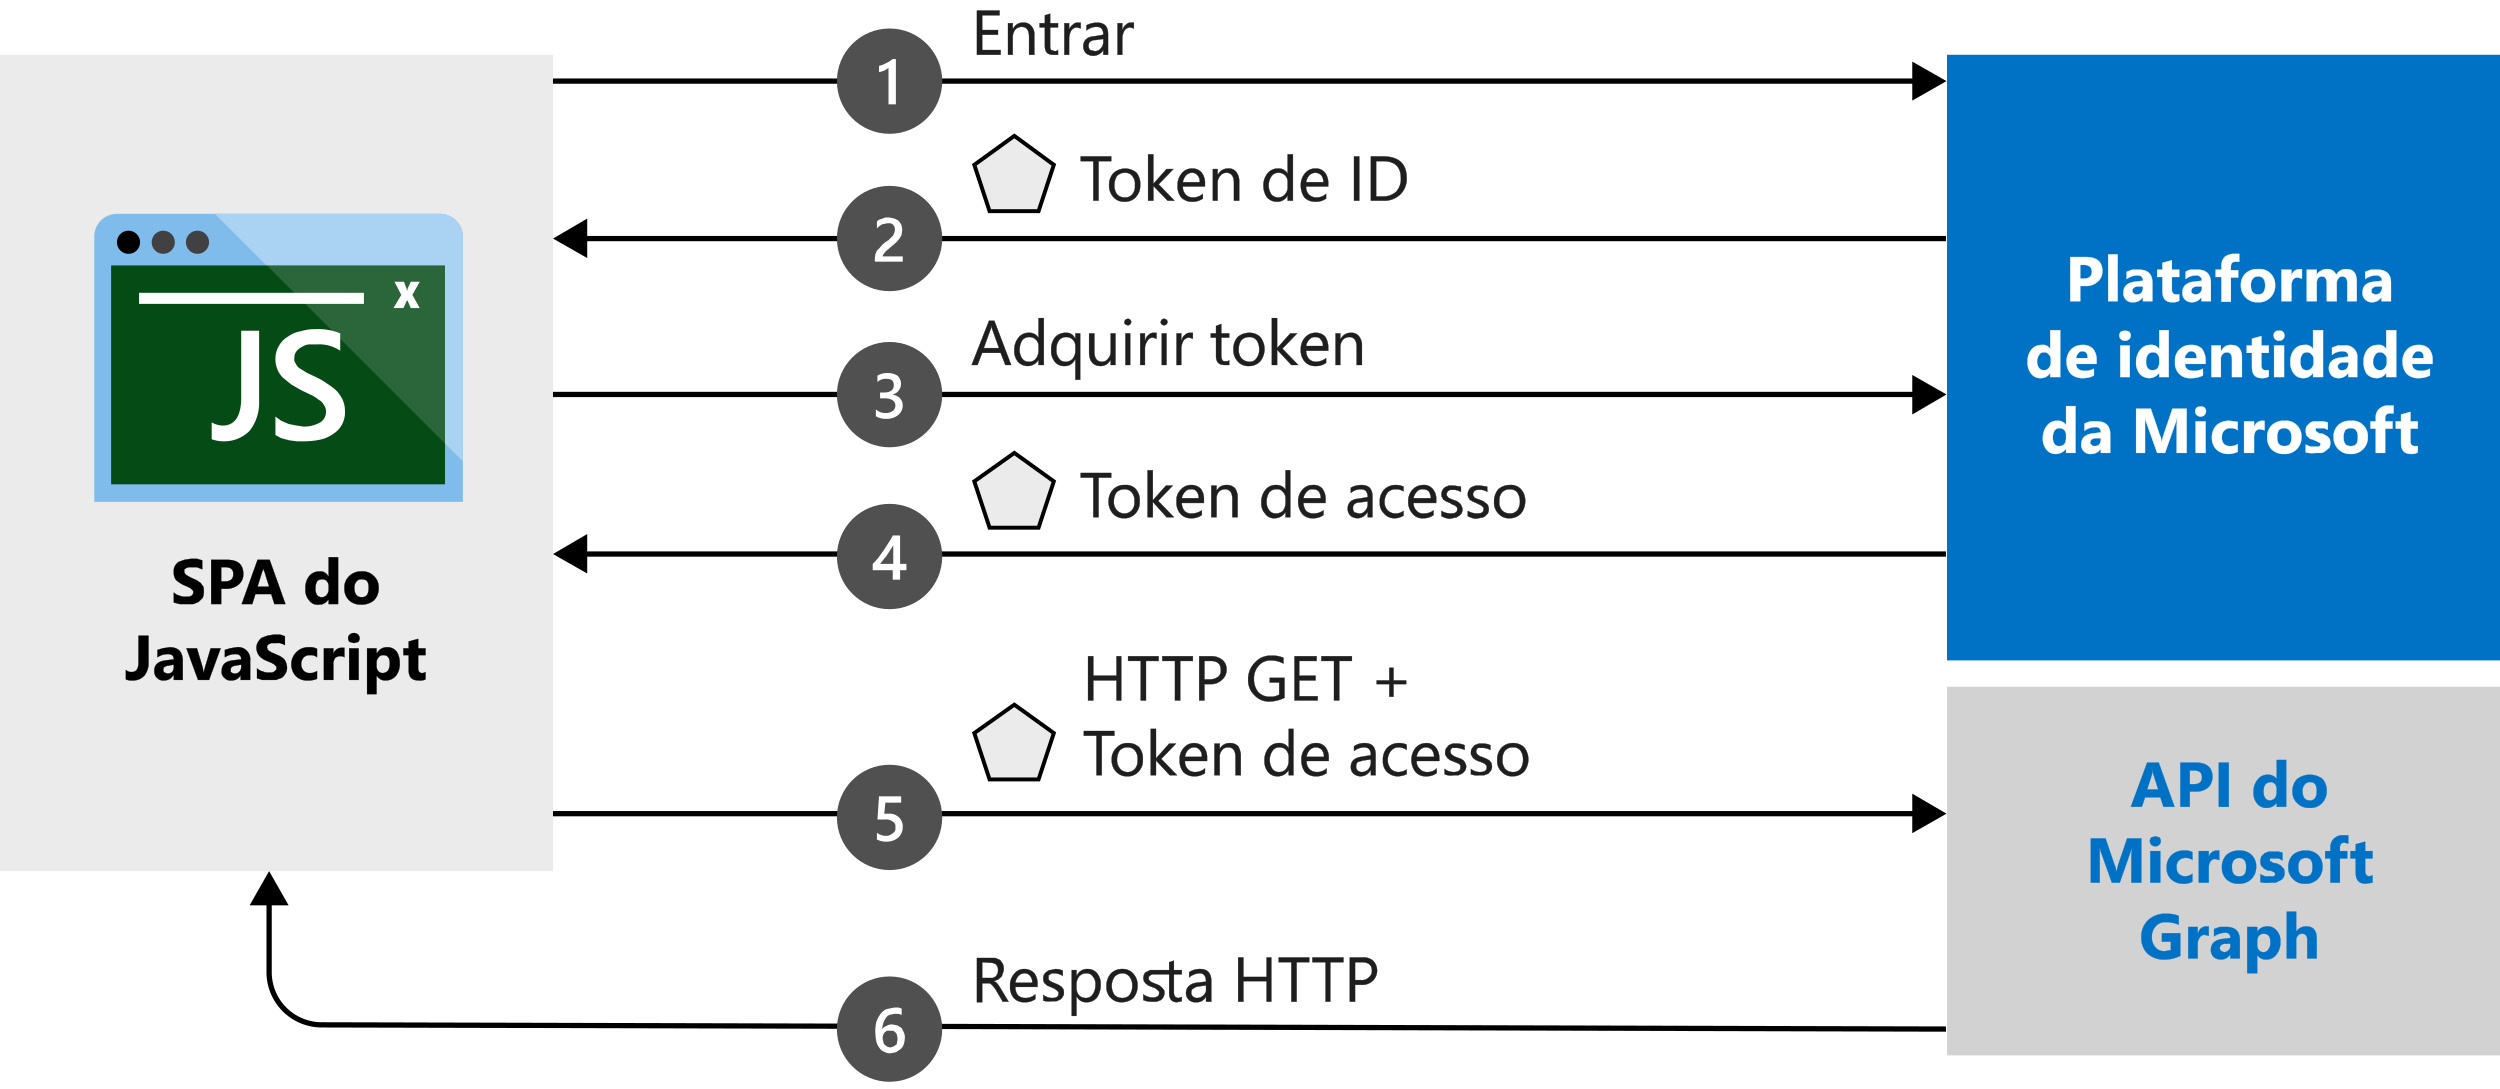 <svg xmlns="http://www.w3.org/2000/svg" xmlns:xlink="http://www.w3.org/1999/xlink" viewBox="0 0 474.7 206.7"><defs><symbol id="a" viewBox="0 0 20 20"><circle cx="10" cy="10" r="10" fill="#505050"/><path d="M12.9,8.3a5,5,0,0,0-.2-1.2,2.4,2.4,0,0,0-.6-.9l-.9-.6-1.1-.2A2,2,0,0,0,9,5.7a1.6,1.6,0,0,0-.9.7,3.4,3.4,0,0,0-.6,1.2,9.9,9.9,0,0,0-.2,1.7,7.5,7.5,0,0,0,.2,2.1,5.5,5.5,0,0,0,.8,1.5,3.1,3.1,0,0,0,1.1.9l1.5.3h.8l.6-.2V12.7l-.6.2h-.8l-.9-.2a1.3,1.3,0,0,1-.7-.6,3.1,3.1,0,0,1-.5-1A5,5,0,0,1,8.6,10h0a1.6,1.6,0,0,0,.8.6,2,2,0,0,0,1.1.3l1-.2.8-.5.4-.8A2.3,2.3,0,0,0,12.9,8.3Zm-1.4-.1a1.3,1.3,0,0,1-.1.6.8.8,0,0,1-.2.5l-.5.4H9.5L9,9.3l-.2-.4a1.3,1.3,0,0,1-.1-.6,1.3,1.3,0,0,1,.1-.6A1.4,1.4,0,0,1,9,7.1l.5-.4.6-.2.6.2c.2,0,.3.2.5.3s.2.3.2.5A1.5,1.5,0,0,1,11.5,8.2Z" fill="#fff"/></symbol><symbol id="b" viewBox="0 0 20 20"><circle cx="10" cy="10" r="10" fill="#505050"/><path d="M11.2,14.2V5.6H9.8v6.9L9,12l-1-.3v1.2l.7.2.6.3.6.3.7.5Z" fill="#fff"/></symbol><symbol id="c" viewBox="0 0 20 20"><circle cx="10" cy="10" r="10" fill="#505050"/><path d="M12.5,5.6H7.2v.6c0,.3.1.5.1.8l.3.7.5.5.5.6.6.5.6.4.5.5.4.4.2.5a1.3,1.3,0,0,1,.1.6,1.3,1.3,0,0,1-.1.6l-.3.4-.4.2H9.6l-1-.2a3.9,3.9,0,0,1-1-.8v1.3a1,1,0,0,0,.5.4l.6.2.5.2h.7l1-.2.8-.4.5-.7a4.4,4.4,0,0,0,.2-1c0-.4-.1-.7-.1-1l-.4-.7-.6-.7-.7-.6-.7-.6-.6-.5-.4-.5a.8.8,0,0,1-.2-.5h3.8Z" fill="#fff"/></symbol><symbol id="d" viewBox="0 0 20 20"><circle cx="10" cy="10" r="10" fill="#505050"/><path d="M7.6,5.8V7.1a2.7,2.7,0,0,1,1.7-.6,1.8,1.8,0,0,1,1.3.5,1,1,0,0,1,.5,1.1,1,1,0,0,1-.5,1.1,2,2,0,0,1-1.5.4H7.7L8,14h4.2V12.8h-3L9,10.7h.8a2.6,2.6,0,0,0,2-.7,2.4,2.4,0,0,0,.7-1.8,2.8,2.8,0,0,0-.8-2,3.4,3.4,0,0,0-2.3-.8A3.7,3.7,0,0,0,7.6,5.8Z" fill="#fff"/></symbol><symbol id="e" viewBox="0 0 20 20"><circle cx="10" cy="10" r="10" fill="#505050"/><path d="M12,14V8.6h1.2V7.4H12V5.6H10.6V7.4H6.8V8.6A13.1,13.1,0,0,1,7.9,9.8l1,1.4.9,1.4a10,10,0,0,1,.8,1.4ZM10.7,8.6v3.5l-1.3-2L8.2,8.6Z" fill="#fff"/></symbol><symbol id="f" viewBox="0 0 20 20"><circle cx="10" cy="10" r="10" fill="#505050"/><path d="M7.4,5.9V7.2a2.6,2.6,0,0,1,1.8-.7,2.3,2.3,0,0,1,1.4.4,1.2,1.2,0,0,1,.5,1c0,.9-.7,1.4-2.2,1.4H8.2v1.1h.7c1.3,0,1.9.5,1.9,1.4S10.3,13,9.3,13a2.3,2.3,0,0,1-1.6-.6v1.2a3.5,3.5,0,0,0,2,.5,3.5,3.5,0,0,0,1.8-.5,2.1,2.1,0,0,0-1-3.6h0a2.5,2.5,0,0,0,1.4-.6,2,2,0,0,0,.6-1.5,2.3,2.3,0,0,0-.9-1.8,3.4,3.4,0,0,0-2.2-.7A3.5,3.5,0,0,0,7.4,5.9Z" fill="#fff"/></symbol></defs><title>OJ104329341</title><rect width="474.7" height="206.72" fill="#fff"/><rect y="10.4" width="105" height="155" fill="#ebebeb"/><rect x="369.7" y="10.4" width="105" height="115" fill="#0072c6"/><rect x="369.7" y="130.4" width="105" height="70" fill="#d2d2d2"/><line x1="105" y1="15.4" x2="364.2" y2="15.4" fill="none" stroke="#000" stroke-miterlimit="10"/><polygon points="363.1 19.1 369.6 15.4 363.1 11.7 363.1 19.1"/><line x1="110.4" y1="45.3" x2="369.5" y2="45.3" fill="none" stroke="#000" stroke-miterlimit="10"/><polygon points="111.5 49 105 45.3 111.5 41.5 111.5 49"/><line x1="105" y1="74.9" x2="364.2" y2="74.9" fill="none" stroke="#000" stroke-miterlimit="10"/><polygon points="363.1 78.7 369.6 74.9 363.1 71.2 363.1 78.7"/><line x1="110.4" y1="105.2" x2="369.5" y2="105.2" fill="none" stroke="#000" stroke-miterlimit="10"/><polygon points="111.5 108.9 105 105.2 111.5 101.4 111.5 108.9"/><line x1="105" y1="154.5" x2="364.2" y2="154.5" fill="none" stroke="#000" stroke-miterlimit="10"/><polygon points="363.1 158.2 369.6 154.5 363.1 150.7 363.1 158.2"/><path d="M369.5,195.4l-308.4-.8a10,10,0,0,1-10-10V170.8" fill="none" stroke="#000" stroke-miterlimit="10"/><polygon points="54.8 171.9 51.1 165.4 47.4 171.9 54.8 171.9"/><polygon points="192.6 25.8 185 31.3 187.9 40.1 197.2 40.1 200.1 31.3 192.6 25.8" fill="#ebebeb" stroke="#000" stroke-miterlimit="10" stroke-width="0.75"/><polygon points="192.6 86 185 91.4 187.9 100.2 197.2 100.2 200.1 91.4 192.6 86" fill="#ebebeb" stroke="#000" stroke-miterlimit="10" stroke-width="0.75"/><use width="20" height="20" transform="matrix(1, 0, 0, -1, 158.91, 205.41)" xlink:href="#a"/><path d="M87.9,44.9V95.3h-70V44.9a4.3,4.3,0,0,1,4.3-4.3H83.5A4.4,4.4,0,0,1,87.9,44.9Z" fill="#80bceb"/><circle cx="24.4" cy="46" r="2.2"/><circle cx="31" cy="46" r="2.2" fill="#414042"/><circle cx="37.5" cy="46" r="2.2" fill="#414042"/><path d="M87.9,44.9V87.6l-4.4-4.4L81.3,55.9,55,54.8,40.8,40.6H83.5A4.4,4.4,0,0,1,87.9,44.9Z" fill="#aad2f2"/><rect x="21.1" y="50.4" width="63.4" height="41.56" fill="#054b16"/><path d="M69.1,57.7H26.4V55.6H69.1Z" fill="#fff"/><polygon points="84.6 50.4 84.6 84.3 50.7 50.4 84.6 50.4" fill="#fff" fill-opacity="0.15"/><path d="M78,58.5l-.6-1.4c-.1,0-.1-.1-.1-.2v-.2h0v.2a.4.4,0,0,1-.1.3l-.6,1.3H74.7L76.2,56l-1.3-2.5h1.8l.5,1.3c0,.2.1.3.1.5h0c0-.2.1-.3.1-.5l.6-1.3h1.7L78.3,56l1.4,2.5Z" fill="#fff"/><path d="M49.2,76.1a8.6,8.6,0,0,1-1.8,5.7,6.8,6.8,0,0,1-4.9,2,6.6,6.6,0,0,1-2.3-.4V80.2a4.2,4.2,0,0,0,2.1.6c2.3,0,3.5-1.8,3.5-5.3V62.8h3.4Z" fill="#fff"/><path d="M52.3,82.6V79.1l1.1.8,1.4.6,1.5.3,1.3.2a6.1,6.1,0,0,0,3.2-.8,2.3,2.3,0,0,0,1.1-2,2,2,0,0,0-.4-1.3,2.4,2.4,0,0,0-1-1,6.7,6.7,0,0,0-1.4-.9l-1.9-.9L55.3,73l-1.6-1.3a4.9,4.9,0,0,1-1-1.5,5.1,5.1,0,0,1-.4-2,4.8,4.8,0,0,1,.7-2.6,4.6,4.6,0,0,1,1.7-1.7,5.6,5.6,0,0,1,2.4-1,9,9,0,0,1,2.8-.4,10.9,10.9,0,0,1,4.7.8v3.3a7.1,7.1,0,0,0-4.5-1.2H58.6a2.9,2.9,0,0,0-1.3.5,2.7,2.7,0,0,0-1,.8,1.9,1.9,0,0,0-.4,1.2,1.4,1.4,0,0,0,.3,1.2,1.8,1.8,0,0,0,.8.9l1.3.8,1.9.9a13.2,13.2,0,0,1,2,1.2,10.9,10.9,0,0,1,1.7,1.3A6.6,6.6,0,0,1,65.1,76a5.2,5.2,0,0,1,.4,2.1,4.8,4.8,0,0,1-2.4,4.4,6.4,6.4,0,0,1-2.4,1,15.3,15.3,0,0,1-3,.3H56.4l-1.5-.2-1.5-.4Z" fill="#fff"/><use width="20" height="20" transform="matrix(1, 0, 0, -1, 158.91, 25.41)" xlink:href="#b"/><use width="20" height="20" transform="matrix(1, 0, 0, -1, 158.91, 55.29)" xlink:href="#c"/><use width="20" height="20" transform="matrix(1, 0, 0, -1, 158.91, 165.21)" xlink:href="#d"/><use width="20" height="20" transform="matrix(1, 0, 0, -1, 158.91, 115.67)" xlink:href="#e"/><use width="20" height="20" transform="matrix(1, 0, 0, -1, 158.91, 84.93)" xlink:href="#f"/><polygon points="192.6 133.8 185 139.2 187.9 148 197.2 148 200.1 139.2 192.6 133.8" fill="#ebebeb" stroke="#000" stroke-miterlimit="10" stroke-width="0.75"/><path d="M33,114.4v-1.9a2.4,2.4,0,0,0,1.1.6,2.5,2.5,0,0,0,1.2.2h.6l.5-.2c.1-.1.2-.2.2-.3a.4.4,0,0,0,.1-.3c0-.2,0-.3-.1-.4l-.4-.4-.6-.3-.7-.3a5.6,5.6,0,0,1-1.5-1,2.4,2.4,0,0,1-.4-1.5,2,2,0,0,1,.2-1.1,2.7,2.7,0,0,1,.7-.8l1.1-.4,1.3-.2h1.1l1,.3v1.7l-.5-.2-.5-.2H35.8l-.5.2-.3.2v.4a.8.8,0,0,0,.1.4l.3.3.5.3.6.3.9.4.7.5.5.7a2.8,2.8,0,0,1,.1.9,3.7,3.7,0,0,1-.2,1.2l-.8.8-1,.4H34.1Z" stroke="#000" stroke-miterlimit="10" stroke-width="0.05"/><path d="M42,111.8v2.9H40.1v-8.4h3c2.1,0,3.1.9,3.1,2.7a2.5,2.5,0,0,1-.9,2,3.6,3.6,0,0,1-2.4.8Zm0-4.1v2.7h.7c1.1,0,1.6-.5,1.6-1.4s-.5-1.3-1.6-1.3Z" stroke="#000" stroke-miterlimit="10" stroke-width="0.05"/><path d="M54.2,114.7H52.1l-.6-1.9h-3l-.6,1.9h-2l3-8.4h2.3Zm-3.1-3.3-.9-2.9a1.4,1.4,0,0,1-.2-.7h0a1.9,1.9,0,0,1-.2.7l-.9,2.9Z" stroke="#000" stroke-miterlimit="10" stroke-width="0.05"/><path d="M64.2,114.7H62.4v-.8h-.1a2,2,0,0,1-1.8.9,1.9,1.9,0,0,1-1.8-.8,2.9,2.9,0,0,1-.7-2.2,3.6,3.6,0,0,1,.7-2.4,2.5,2.5,0,0,1,2-.9,1.6,1.6,0,0,1,1.6.9h.1v-3.6h1.8Zm-1.8-2.9v-.5a1.3,1.3,0,0,0-.4-1,1.1,1.1,0,0,0-.8-.3,1.2,1.2,0,0,0-1,.4,2.9,2.9,0,0,0-.3,1.4,2.1,2.1,0,0,0,.3,1.2,1.2,1.2,0,0,0,1.8,0A1.6,1.6,0,0,0,62.4,111.8Z" stroke="#000" stroke-miterlimit="10" stroke-width="0.05"/><path d="M68.6,114.8a3.2,3.2,0,0,1-2.3-.8,3,3,0,0,1-.9-2.3,2.9,2.9,0,0,1,.9-2.3,3.2,3.2,0,0,1,2.4-.9,2.9,2.9,0,0,1,2.3.9,2.8,2.8,0,0,1,.9,2.2A3.2,3.2,0,0,1,71,114,3.6,3.6,0,0,1,68.6,114.8Zm.1-4.8a1.1,1.1,0,0,0-1,.4,1.7,1.7,0,0,0-.4,1.3c0,1.1.5,1.7,1.4,1.7s1.3-.6,1.3-1.8S69.6,110,68.7,110Z" stroke="#000" stroke-miterlimit="10" stroke-width="0.05"/><path d="M28.2,125.7a3.8,3.8,0,0,1-.8,2.6,2.9,2.9,0,0,1-2.3.9,2.5,2.5,0,0,1-1.2-.2v-1.8a1.5,1.5,0,0,0,1.1.4c.9,0,1.3-.6,1.3-1.9v-5h1.9Z" stroke="#000" stroke-miterlimit="10" stroke-width="0.05"/><path d="M34.7,129.1H33v-.9h-.1a1.9,1.9,0,0,1-1.7,1,1.6,1.6,0,0,1-1.4-.5,1.7,1.7,0,0,1-.5-1.3c0-1.2.7-1.8,2.1-2l1.6-.2c0-.7-.4-1-1.1-1a3.6,3.6,0,0,0-2,.6v-1.4l1-.3,1.3-.2c1.7,0,2.5.9,2.5,2.6ZM33,126.6v-.4l-1.1.2c-.6.1-.9.3-.9.8a.8.8,0,0,0,.2.5l.6.2a1.4,1.4,0,0,0,.9-.3A1.7,1.7,0,0,0,33,126.6Z" stroke="#000" stroke-miterlimit="10" stroke-width="0.05"/><path d="M41.9,123.1l-2.2,6H37.6l-2.2-6h2l1.1,3.7a8.7,8.7,0,0,0,.2,1h0a5.8,5.8,0,0,1,.2-1l1.1-3.7Z" stroke="#000" stroke-miterlimit="10" stroke-width="0.05"/><path d="M47.5,129.1H45.7v-.9h0a1.9,1.9,0,0,1-1.8,1,1.5,1.5,0,0,1-1.3-.5,1.4,1.4,0,0,1-.5-1.3c0-1.2.7-1.8,2-2l1.7-.2c0-.7-.4-1-1.1-1a3.6,3.6,0,0,0-2,.6v-1.4l1-.3,1.2-.2a2.3,2.3,0,0,1,2.6,2.6Zm-1.7-2.5v-.4l-1.1.2c-.6.1-.9.3-.9.8s0,.4.2.5a.8.8,0,0,0,.6.2,1.1,1.1,0,0,0,.8-.3A1.3,1.3,0,0,0,45.8,126.6Z" stroke="#000" stroke-miterlimit="10" stroke-width="0.05"/><path d="M48.8,128.8v-1.9a2.4,2.4,0,0,0,1.1.6,2.5,2.5,0,0,0,1.2.2h.6l.4-.2.3-.3a.4.4,0,0,0,.1-.3c0-.2,0-.3-.1-.4l-.4-.4-.6-.3-.7-.3a3.6,3.6,0,0,1-1.5-1,2.5,2.5,0,0,1-.5-1.5,2,2,0,0,1,.3-1.1,2.7,2.7,0,0,1,.7-.8l1.1-.4,1.2-.2h1.2l.9.3v1.7l-.4-.2-.6-.2H51.5l-.4.2-.3.2c0,.1-.1.2-.1.4s.1.2.1.4l.3.3.5.3.7.3.9.4.7.5a2.5,2.5,0,0,1,.4.7,2.9,2.9,0,0,1,.2.9,2.1,2.1,0,0,1-.3,1.2,2.7,2.7,0,0,1-.7.8l-1.1.4H49.8Z" stroke="#000" stroke-miterlimit="10" stroke-width="0.05"/><path d="M60.2,128.9a4.2,4.2,0,0,1-1.8.3,2.9,2.9,0,0,1-2.2-.8,3.3,3.3,0,0,1,.1-4.6,3.2,3.2,0,0,1,2.4-.9,2.8,2.8,0,0,1,1.5.3v1.6a1.8,1.8,0,0,0-1.3-.4,1.6,1.6,0,0,0-1.2.4,1.9,1.9,0,0,0,0,2.6,1.6,1.6,0,0,0,1.2.4,2.2,2.2,0,0,0,1.3-.4Z" stroke="#000" stroke-miterlimit="10" stroke-width="0.05"/><path d="M65.4,124.8a1.2,1.2,0,0,0-.8-.2,1.3,1.3,0,0,0-1,.4,2.1,2.1,0,0,0-.3,1.2v2.9H61.5v-6h1.8v1.1h0a1.6,1.6,0,0,1,1.6-1.2h.5Z" stroke="#000" stroke-miterlimit="10" stroke-width="0.05"/><path d="M67.2,122.1l-.8-.2a1.1,1.1,0,0,1-.3-.7.9.9,0,0,1,.3-.7,1.2,1.2,0,0,1,1.6,0,1,1,0,0,1,0,1.4Zm.9,7H66.3v-6h1.8Z" stroke="#000" stroke-miterlimit="10" stroke-width="0.05"/><path d="M71.6,128.4h-.1v3.4H69.7v-8.7h1.8v.9h.1a2.1,2.1,0,0,1,1.9-1.1,2.2,2.2,0,0,1,1.8.8,3.8,3.8,0,0,1,.6,2.2,3.6,3.6,0,0,1-.7,2.4,2.5,2.5,0,0,1-2,.9A1.8,1.8,0,0,1,71.6,128.4Zm-.1-2.5v.5a1.5,1.5,0,0,0,.3,1,1.1,1.1,0,0,0,.9.4,1.4,1.4,0,0,0,1-.5,2.6,2.6,0,0,0,.3-1.4q0-1.5-1.2-1.5a1,1,0,0,0-.9.4A1.5,1.5,0,0,0,71.5,125.9Z" stroke="#000" stroke-miterlimit="10" stroke-width="0.05"/><path d="M80.8,129a2.4,2.4,0,0,1-1.3.2c-1.3,0-1.9-.6-1.9-2v-2.8h-1v-1.3h1v-1.3l1.8-.5v1.8h1.4v1.3H79.4v2.5c0,.6.3.9.7.9a1.1,1.1,0,0,0,.7-.2Z" stroke="#000" stroke-miterlimit="10" stroke-width="0.05"/><path d="M212.9,133H212v-3.8h-4.4V133h-1v-8.4h1v3.7H212v-3.7h.9Z" fill="#1e1e1e" stroke="#1e1e1e" stroke-miterlimit="10" stroke-width="0.06"/><path d="M220,125.5h-2.4V133h-1v-7.5h-2.4v-.9H220Z" fill="#1e1e1e" stroke="#1e1e1e" stroke-miterlimit="10" stroke-width="0.06"/><path d="M226.5,125.5h-2.4V133h-1v-7.5h-2.4v-.9h5.8Z" fill="#1e1e1e" stroke="#1e1e1e" stroke-miterlimit="10" stroke-width="0.06"/><path d="M228.7,129.9V133h-1v-8.4H230a3.3,3.3,0,0,1,2.1.7,2.3,2.3,0,0,1,.8,1.8,2.5,2.5,0,0,1-.9,2,2.9,2.9,0,0,1-2.2.8Zm0-4.4V129h1a2.5,2.5,0,0,0,1.6-.5,1.4,1.4,0,0,0,.5-1.3c0-1.1-.6-1.7-1.9-1.7Z" fill="#1e1e1e" stroke="#1e1e1e" stroke-miterlimit="10" stroke-width="0.06"/><path d="M243.9,132.5a6.8,6.8,0,0,1-2.8.7,3.7,3.7,0,0,1-2.9-1.2,3.9,3.9,0,0,1-1.2-3,4.4,4.4,0,0,1,1.3-3.2,3.9,3.9,0,0,1,3.1-1.3,5.3,5.3,0,0,1,2.3.4V126a4.8,4.8,0,0,0-2.4-.6,2.9,2.9,0,0,0-2.3,1,3.5,3.5,0,0,0-.9,2.5,3.9,3.9,0,0,0,.8,2.5,3,3,0,0,0,2.3.9,3.3,3.3,0,0,0,1.7-.4v-2.3h-1.8v-.9h2.8Z" fill="#1e1e1e" stroke="#1e1e1e" stroke-miterlimit="10" stroke-width="0.06"/><path d="M250.2,133h-4.4v-8.4H250v.9h-3.3v2.8h3.1v.9h-3.1v3h3.5Z" fill="#1e1e1e" stroke="#1e1e1e" stroke-miterlimit="10" stroke-width="0.06"/><path d="M256.7,125.5h-2.4V133h-1v-7.5h-2.4v-.9h5.8Z" fill="#1e1e1e" stroke="#1e1e1e" stroke-miterlimit="10" stroke-width="0.06"/><path d="M267,129.9h-2.4v2.4h-.8v-2.4h-2.4v-.7h2.4v-2.4h.8v2.4H267Z" fill="#1e1e1e" stroke="#1e1e1e" stroke-miterlimit="10" stroke-width="0.06"/><path d="M211.6,139.7h-2.4v7.5h-1v-7.5h-2.4v-.9h5.8Z" fill="#1e1e1e" stroke="#1e1e1e" stroke-miterlimit="10" stroke-width="0.06"/><path d="M214,147.4a2.7,2.7,0,0,1-2.1-.9,3.1,3.1,0,0,1-.8-2.2,2.9,2.9,0,0,1,.9-2.3,2.7,2.7,0,0,1,2.2-.9,2.9,2.9,0,0,1,2.1.8,3.3,3.3,0,0,1,.7,2.3,3,3,0,0,1-.8,2.3A2.7,2.7,0,0,1,214,147.4Zm.1-5.5a2,2,0,0,0-1.5.6,3.2,3.2,0,0,0-.5,1.8,2.5,2.5,0,0,0,.6,1.7,1.9,1.9,0,0,0,2.8,0,2.3,2.3,0,0,0,.5-1.7,2.4,2.4,0,0,0-.5-1.8A1.7,1.7,0,0,0,214.1,141.9Z" fill="#1e1e1e" stroke="#1e1e1e" stroke-miterlimit="10" stroke-width="0.06"/><path d="M223.5,147.2h-1.4l-2.6-2.8h0v2.8h-1v-8.8h1V144h0l2.5-2.8h1.3l-2.8,2.9Z" fill="#1e1e1e" stroke="#1e1e1e" stroke-miterlimit="10" stroke-width="0.06"/><path d="M229.2,144.5H225a2.1,2.1,0,0,0,.5,1.5,1.8,1.8,0,0,0,1.4.6,2.8,2.8,0,0,0,1.9-.7v.9a3.3,3.3,0,0,1-2.1.6,2.8,2.8,0,0,1-2-.8,3.3,3.3,0,0,1-.7-2.3,3,3,0,0,1,.8-2.3,2.5,2.5,0,0,1,1.9-.9,2.6,2.6,0,0,1,1.9.8,3.3,3.3,0,0,1,.6,2.1Zm-1-.8a1.7,1.7,0,0,0-.4-1.3,1.3,1.3,0,0,0-1.1-.5,1.6,1.6,0,0,0-1.1.5,2.3,2.3,0,0,0-.6,1.3Z" fill="#1e1e1e" stroke="#1e1e1e" stroke-miterlimit="10" stroke-width="0.06"/><path d="M235.6,147.2h-1v-3.4c0-1.3-.5-1.9-1.4-1.9a1.4,1.4,0,0,0-1.2.6,1.8,1.8,0,0,0-.4,1.3v3.4h-1v-6h1v1h0a2.1,2.1,0,0,1,1.9-1.1,2.1,2.1,0,0,1,1.6.6,3.6,3.6,0,0,1,.5,1.9Z" fill="#1e1e1e" stroke="#1e1e1e" stroke-miterlimit="10" stroke-width="0.06"/><path d="M245.6,147.2h-.9v-1h0a2.4,2.4,0,0,1-2.1,1.2,2.2,2.2,0,0,1-1.8-.8,3.2,3.2,0,0,1-.7-2.2,3.6,3.6,0,0,1,.8-2.4,2.4,2.4,0,0,1,2-.9,1.9,1.9,0,0,1,1.8,1h0v-3.7h.9Zm-.9-2.7v-.9a2.1,2.1,0,0,0-.5-1.2,1.7,1.7,0,0,0-1.2-.5,1.5,1.5,0,0,0-1.4.7,3.1,3.1,0,0,0,0,3.4,1.5,1.5,0,0,0,1.3.6,1.6,1.6,0,0,0,1.3-.6A2.5,2.5,0,0,0,244.7,144.5Z" fill="#1e1e1e" stroke="#1e1e1e" stroke-miterlimit="10" stroke-width="0.06"/><path d="M252.3,144.5h-4.2a2.1,2.1,0,0,0,.5,1.5,2,2,0,0,0,1.5.6,2.6,2.6,0,0,0,1.8-.7v.9a3.3,3.3,0,0,1-2.1.6,2.8,2.8,0,0,1-2-.8,3.9,3.9,0,0,1-.7-2.3,3.4,3.4,0,0,1,.8-2.3,2.5,2.5,0,0,1,2-.9,2.2,2.2,0,0,1,1.8.8,3.3,3.3,0,0,1,.6,2.1Zm-.9-.8a2.2,2.2,0,0,0-.4-1.3,1.6,1.6,0,0,0-1.1-.5,1.7,1.7,0,0,0-1.2.5,2.3,2.3,0,0,0-.6,1.3Z" fill="#1e1e1e" stroke="#1e1e1e" stroke-miterlimit="10" stroke-width="0.06"/><path d="M261.2,147.2h-.9v-.9h-.1a2.1,2.1,0,0,1-3.2.6,1.7,1.7,0,0,1-.5-1.3c0-1.1.7-1.7,2-1.9l1.8-.3c0-1-.4-1.5-1.3-1.5a3.4,3.4,0,0,0-1.9.7v-.9a3.4,3.4,0,0,1,2-.6c1.4,0,2.1.7,2.1,2.2Zm-.9-3-1.5.2-1,.3a1.2,1.2,0,0,0-.3.9.9.9,0,0,0,.3.7,1.1,1.1,0,0,0,.8.3,1.7,1.7,0,0,0,1.2-.5,2.1,2.1,0,0,0,.5-1.3Z" fill="#1e1e1e" stroke="#1e1e1e" stroke-miterlimit="10" stroke-width="0.06"/><path d="M267.1,147a4.3,4.3,0,0,1-1.7.4,2.9,2.9,0,0,1-2.1-.9,2.8,2.8,0,0,1-.7-2.1,3.2,3.2,0,0,1,.8-2.4,3,3,0,0,1,2.3-.9,3.2,3.2,0,0,1,1.4.3v1a2.7,2.7,0,0,0-1.5-.5,1.8,1.8,0,0,0-1.5.7,2.7,2.7,0,0,0,0,3.4,2,2,0,0,0,1.5.6,3,3,0,0,0,1.5-.5Z" fill="#1e1e1e" stroke="#1e1e1e" stroke-miterlimit="10" stroke-width="0.06"/><path d="M273.3,144.5H269a1.8,1.8,0,0,0,.6,1.5,1.7,1.7,0,0,0,1.4.6,2.4,2.4,0,0,0,1.8-.7v.9a3.2,3.2,0,0,1-2,.6,2.5,2.5,0,0,1-2-.8,3.7,3.7,0,0,1,0-4.6,2.7,2.7,0,0,1,2-.9,2.2,2.2,0,0,1,1.8.8,3.3,3.3,0,0,1,.7,2.1Zm-1-.8a2.2,2.2,0,0,0-.4-1.3,1.6,1.6,0,0,0-1.1-.5,1.7,1.7,0,0,0-1.2.5,2.3,2.3,0,0,0-.6,1.3Z" fill="#1e1e1e" stroke="#1e1e1e" stroke-miterlimit="10" stroke-width="0.06"/><path d="M274.3,147v-1a2.7,2.7,0,0,0,1.7.6c.9,0,1.3-.3,1.3-.9v-.4l-.3-.3-.5-.2-.5-.2-.7-.3-.5-.4-.3-.5c-.1-.1-.1-.3-.1-.6a1.9,1.9,0,0,1,.2-.7l.5-.6.7-.3h.9a3.2,3.2,0,0,1,1.4.3v.9a4.2,4.2,0,0,0-1.5-.4h-.9l-.2.3c-.1.1-.1.2-.1.4a.4.4,0,0,0,.1.3c0,.2.1.2.2.3l.4.3.5.2.8.3.5.3c.1.2.3.3.3.5a1.4,1.4,0,0,1,.2.6,1.9,1.9,0,0,1-.2.8,3.4,3.4,0,0,1-.6.6l-.7.3h-.9A2.7,2.7,0,0,1,274.3,147Z" fill="#1e1e1e" stroke="#1e1e1e" stroke-miterlimit="10" stroke-width="0.06"/><path d="M279.3,147v-1a2.7,2.7,0,0,0,1.7.6c.9,0,1.3-.3,1.3-.9a.6.6,0,0,0-.1-.4l-.3-.3-.4-.2-.6-.2-.7-.3-.5-.4-.3-.5c-.1-.1-.1-.3-.1-.6a1.9,1.9,0,0,1,.2-.7l.5-.6.8-.3h.8a3.2,3.2,0,0,1,1.4.3v.9a3.3,3.3,0,0,0-1.5-.4h-.9l-.2.3c-.1.1-.1.2-.1.4a.4.4,0,0,0,.1.3c0,.2.1.2.2.3l.4.3.6.2.7.3.5.3.4.5c0,.2.1.4.1.6a1.9,1.9,0,0,1-.2.8l-.5.6-.8.3h-.9A2.9,2.9,0,0,1,279.3,147Z" fill="#1e1e1e" stroke="#1e1e1e" stroke-miterlimit="10" stroke-width="0.06"/><path d="M287.2,147.4a2.6,2.6,0,0,1-2.1-.9,2.7,2.7,0,0,1-.8-2.2,3.2,3.2,0,0,1,.8-2.3,2.9,2.9,0,0,1,2.2-.9,2.9,2.9,0,0,1,2.1.8,3.7,3.7,0,0,1,0,4.6A2.9,2.9,0,0,1,287.2,147.4Zm.1-5.5a1.9,1.9,0,0,0-1.5.6,2.6,2.6,0,0,0-.5,1.8,2.5,2.5,0,0,0,.5,1.7,2,2,0,0,0,1.5.6,1.7,1.7,0,0,0,1.4-.6,2.9,2.9,0,0,0,.5-1.7,3,3,0,0,0-.5-1.8A1.7,1.7,0,0,0,287.3,141.9Z" fill="#1e1e1e" stroke="#1e1e1e" stroke-miterlimit="10" stroke-width="0.06"/><path d="M395,54.3v2.9h-1.9V48.8H396c2.2,0,3.2.9,3.2,2.7a2.5,2.5,0,0,1-.9,2,3.2,3.2,0,0,1-2.4.8Zm0-4v2.6h.7c1,0,1.5-.5,1.5-1.3s-.5-1.3-1.5-1.3Z" fill="#fff" stroke="#fff" stroke-miterlimit="10" stroke-width="0.05"/><path d="M402.1,57.2h-1.8V48.3h1.8Z" fill="#fff" stroke="#fff" stroke-miterlimit="10" stroke-width="0.05"/><path d="M408.7,57.2h-1.8v-.8h0a2.1,2.1,0,0,1-1.8,1,1.7,1.7,0,0,1-1.9-1.9c0-1.1.7-1.8,2.1-2l1.6-.2a.9.9,0,0,0-1-1,3.5,3.5,0,0,0-2.1.7V51.6l1.1-.4h1.2c1.7,0,2.6.8,2.6,2.5Zm-1.8-2.4v-.4h-1.1c-.6.1-.9.4-.9.8a.5.5,0,0,0,.3.5c.1.2.3.2.6.2a1.1,1.1,0,0,0,.8-.3A1.6,1.6,0,0,0,406.9,54.8Z" fill="#fff" stroke="#fff" stroke-miterlimit="10" stroke-width="0.05"/><path d="M413.8,57.1a2.3,2.3,0,0,1-1.3.3c-1.3,0-1.9-.7-1.9-2.1V52.6h-1V51.2h1V49.9l1.8-.5v1.8h1.4v1.4h-1.4V55c0,.6.3.9.8.9h.6Z" fill="#fff" stroke="#fff" stroke-miterlimit="10" stroke-width="0.05"/><path d="M419.8,57.2H418v-.8h0a2.1,2.1,0,0,1-1.8,1,1.9,1.9,0,0,1-1.3-.5,1.7,1.7,0,0,1-.5-1.4c0-1.1.7-1.8,2-2l1.7-.2a1,1,0,0,0-1.1-1,3.1,3.1,0,0,0-2,.7V51.6a2.3,2.3,0,0,1,1-.4h1.2c1.7,0,2.6.8,2.6,2.5Zm-1.7-2.4v-.4H417c-.6.1-.9.4-.9.8s0,.4.2.5.3.2.6.2a1.1,1.1,0,0,0,.8-.3A1.2,1.2,0,0,0,418.1,54.8Z" fill="#fff" stroke="#fff" stroke-miterlimit="10" stroke-width="0.05"/><path d="M425.2,49.7h-.7c-.6,0-.9.3-.9,1v.6H425v1.4h-1.4v4.6h-1.8V52.6h-1.1V51.2h1.1v-.7a2.4,2.4,0,0,1,.6-1.7,2.8,2.8,0,0,1,1.8-.6h1Z" fill="#fff" stroke="#fff" stroke-miterlimit="10" stroke-width="0.05"/><path d="M428.7,57.4a3.1,3.1,0,0,1-3.2-3.2,3,3,0,0,1,.9-2.3,3.2,3.2,0,0,1,2.4-.8,2.8,2.8,0,0,1,2.3.8,2.9,2.9,0,0,1,.9,2.2,3.1,3.1,0,0,1-3.3,3.3Zm.1-4.9a1.1,1.1,0,0,0-1,.4,1.8,1.8,0,0,0-.4,1.3c0,1.2.5,1.7,1.4,1.7s1.3-.6,1.3-1.7S429.7,52.5,428.8,52.5Z" fill="#fff" stroke="#fff" stroke-miterlimit="10" stroke-width="0.05"/><path d="M437.1,52.9l-.8-.2a1,1,0,0,0-.9.4,2.1,2.1,0,0,0-.3,1.2v2.9h-1.9v-6h1.9v1.1h0a1.6,1.6,0,0,1,1.6-1.2h.4Z" fill="#fff" stroke="#fff" stroke-miterlimit="10" stroke-width="0.05"/><path d="M447.5,57.2h-1.8V53.8c0-.9-.3-1.3-1-1.3a.8.8,0,0,0-.7.4,1.5,1.5,0,0,0-.3,1v3.3h-1.9V53.8c0-.9-.3-1.3-.9-1.3a.9.9,0,0,0-.8.4,2.2,2.2,0,0,0-.2,1v3.3H438v-6h1.9v1h0a1.6,1.6,0,0,1,.8-.8,2,2,0,0,1,1.1-.3,1.7,1.7,0,0,1,1.8,1.1,2,2,0,0,1,2-1.1c1.3,0,1.9.8,1.9,2.4Z" fill="#fff" stroke="#fff" stroke-miterlimit="10" stroke-width="0.05"/><path d="M454,57.2h-1.8v-.8h0a2.1,2.1,0,0,1-1.8,1,1.9,1.9,0,0,1-1.3-.5,1.7,1.7,0,0,1-.5-1.4c0-1.1.6-1.8,2-2l1.7-.2a1,1,0,0,0-1.1-1,3.5,3.5,0,0,0-2.1.7V51.6l1.1-.4h1.2c1.7,0,2.6.8,2.6,2.5Zm-1.7-2.4v-.4h-1.1c-.6.1-.9.4-.9.8s0,.4.2.5.3.2.6.2a1.1,1.1,0,0,0,.8-.3A1.8,1.8,0,0,0,452.3,54.8Z" fill="#fff" stroke="#fff" stroke-miterlimit="10" stroke-width="0.05"/><path d="M391.2,71.6h-1.9v-.8h0a2.1,2.1,0,0,1-1.8,1,2.2,2.2,0,0,1-1.8-.8,3.3,3.3,0,0,1-.7-2.3,3.5,3.5,0,0,1,.7-2.3,2.5,2.5,0,0,1,2-.9,1.5,1.5,0,0,1,1.6.8h0V62.7h1.9Zm-1.8-2.9v-.5a1.1,1.1,0,0,0-.4-.9.9.9,0,0,0-.8-.4c-.5,0-.8.1-1,.5a2.2,2.2,0,0,0-.4,1.3,2.1,2.1,0,0,0,.4,1.2,1.2,1.2,0,0,0,1.8,0A1.6,1.6,0,0,0,389.4,68.7Z" fill="#fff" stroke="#fff" stroke-miterlimit="10" stroke-width="0.05"/><path d="M398.1,69.1h-3.9c.1.9.6,1.3,1.7,1.3a3.3,3.3,0,0,0,1.7-.4v1.3a4.3,4.3,0,0,1-2.1.5,3.2,3.2,0,0,1-2.3-.8,3.4,3.4,0,0,1-.8-2.3,3.2,3.2,0,0,1,.9-2.4,3,3,0,0,1,2.1-.8,2.6,2.6,0,0,1,2,.7,3.2,3.2,0,0,1,.7,2.2ZM396.4,68c0-.9-.3-1.3-1-1.3a.9.9,0,0,0-.8.4,1.9,1.9,0,0,0-.4.9Z" fill="#fff" stroke="#fff" stroke-miterlimit="10" stroke-width="0.05"/><path d="M403.5,64.7a1.1,1.1,0,0,1-.8-.3,1,1,0,0,1,0-1.4,1.7,1.7,0,0,1,1.6,0,1,1,0,0,1,0,1.4A1.1,1.1,0,0,1,403.5,64.7Zm.9,6.9h-1.8v-6h1.8Z" fill="#fff" stroke="#fff" stroke-miterlimit="10" stroke-width="0.05"/><path d="M411.8,71.6H410v-.8h0a2.4,2.4,0,0,1-1.9,1,2.5,2.5,0,0,1-1.8-.8,3.3,3.3,0,0,1-.7-2.3,3.6,3.6,0,0,1,.8-2.3,2.3,2.3,0,0,1,1.9-.9,1.7,1.7,0,0,1,1.7.8h0V62.7h1.8ZM410,68.7v-.5a1.4,1.4,0,0,0-.3-.9,1,1,0,0,0-.9-.4,1.1,1.1,0,0,0-1,.5,2.3,2.3,0,0,0-.3,1.3,2.1,2.1,0,0,0,.3,1.2,1.1,1.1,0,0,0,.9.4,1.3,1.3,0,0,0,1-.4A2.1,2.1,0,0,0,410,68.7Z" fill="#fff" stroke="#fff" stroke-miterlimit="10" stroke-width="0.05"/><path d="M418.8,69.1h-3.9c0,.9.6,1.3,1.6,1.3a3.4,3.4,0,0,0,1.8-.4v1.3a4.8,4.8,0,0,1-2.2.5,2.8,2.8,0,0,1-3.1-3.1,2.9,2.9,0,0,1,3-3.2,2.8,2.8,0,0,1,2.1.7,3.8,3.8,0,0,1,.7,2.2ZM417.1,68c0-.9-.4-1.3-1.1-1.3a.8.8,0,0,0-.7.4,1,1,0,0,0-.4.9Z" fill="#fff" stroke="#fff" stroke-miterlimit="10" stroke-width="0.05"/><path d="M425.7,71.6h-1.9V68.3c0-1-.3-1.4-1-1.4a1,1,0,0,0-.8.4,1.2,1.2,0,0,0-.3.9v3.4h-1.8v-6h1.8v1h.1a1.9,1.9,0,0,1,1.9-1.1c1.3,0,2,.8,2,2.4Z" fill="#fff" stroke="#fff" stroke-miterlimit="10" stroke-width="0.05"/><path d="M430.8,71.5a2.3,2.3,0,0,1-1.3.3c-1.3,0-1.9-.7-1.9-2.1V67h-1V65.6h1V64.3l1.8-.5v1.8h1.4V67h-1.4v2.4c0,.6.3.9.8.9h.6Z" fill="#fff" stroke="#fff" stroke-miterlimit="10" stroke-width="0.05"/><path d="M432.8,64.7a1,1,0,0,1-.8-.3,1,1,0,0,1,0-1.4c.2-.2.4-.2.8-.2a.8.8,0,0,1,.7.2,1,1,0,0,1-.7,1.7Zm.9,6.9h-1.9v-6h1.9Z" fill="#fff" stroke="#fff" stroke-miterlimit="10" stroke-width="0.05"/><path d="M441.1,71.6h-1.9v-.8h0a2.1,2.1,0,0,1-1.8,1,2.2,2.2,0,0,1-1.8-.8,3.3,3.3,0,0,1-.7-2.3,3.5,3.5,0,0,1,.7-2.3,2.5,2.5,0,0,1,2-.9,1.5,1.5,0,0,1,1.6.8h0V62.7h1.9Zm-1.8-2.9v-.5a1.1,1.1,0,0,0-.4-.9.9.9,0,0,0-.8-.4c-.5,0-.8.1-1,.5a2.3,2.3,0,0,0-.3,1.3,2.1,2.1,0,0,0,.3,1.2,1.2,1.2,0,0,0,1.8,0A1.6,1.6,0,0,0,439.3,68.7Z" fill="#fff" stroke="#fff" stroke-miterlimit="10" stroke-width="0.05"/><path d="M447.6,71.6h-1.7v-.8h0a2.1,2.1,0,0,1-1.8,1,2,2,0,0,1-1.4-.5,2.2,2.2,0,0,1-.5-1.4c0-1.1.7-1.8,2.1-2l1.6-.2c0-.6-.3-1-1.1-1a3.1,3.1,0,0,0-2,.7V66l1.1-.4h1.2a2.2,2.2,0,0,1,2.5,2.5Zm-1.7-2.4v-.4h-1.1c-.6.1-.9.4-.9.8a.8.8,0,0,0,.2.5.7.7,0,0,0,.6.2,1.2,1.2,0,0,0,.9-.3A1.6,1.6,0,0,0,445.9,69.2Z" fill="#fff" stroke="#fff" stroke-miterlimit="10" stroke-width="0.05"/><path d="M455,71.6h-1.9v-.8h0a2.1,2.1,0,0,1-1.8,1,2.6,2.6,0,0,1-1.9-.8,3.9,3.9,0,0,1-.6-2.3,3.5,3.5,0,0,1,.7-2.3,2.5,2.5,0,0,1,2-.9,1.5,1.5,0,0,1,1.6.8h0V62.7H455Zm-1.8-2.9v-.5a1.1,1.1,0,0,0-.4-.9,1,1,0,0,0-.9-.4.9.9,0,0,0-.9.5,2.2,2.2,0,0,0-.4,1.3,1.6,1.6,0,0,0,.4,1.2,1.2,1.2,0,0,0,1.8,0A1.6,1.6,0,0,0,453.2,68.7Z" fill="#fff" stroke="#fff" stroke-miterlimit="10" stroke-width="0.05"/><path d="M461.9,69.1H458c.1.9.6,1.3,1.7,1.3a3.3,3.3,0,0,0,1.7-.4v1.3a4.5,4.5,0,0,1-2.2.5A3.1,3.1,0,0,1,457,71a3.4,3.4,0,0,1-.8-2.3,3.2,3.2,0,0,1,.9-2.4,2.9,2.9,0,0,1,2.1-.8,2.6,2.6,0,0,1,2,.7,3.2,3.2,0,0,1,.7,2.2ZM460.2,68c0-.9-.3-1.3-1-1.3a.9.9,0,0,0-.8.4,1.9,1.9,0,0,0-.4.9Z" fill="#fff" stroke="#fff" stroke-miterlimit="10" stroke-width="0.05"/><path d="M394.1,86h-1.8v-.8h0a2.4,2.4,0,0,1-1.9,1,2.2,2.2,0,0,1-1.8-.8,3.3,3.3,0,0,1-.7-2.3,3.6,3.6,0,0,1,.8-2.3,2.3,2.3,0,0,1,1.9-.9,1.8,1.8,0,0,1,1.7.8h0V77.1h1.8Zm-1.8-2.9v-.5a1.4,1.4,0,0,0-.3-.9,1.2,1.2,0,0,0-.9-.4,1.1,1.1,0,0,0-1,.5,2.3,2.3,0,0,0-.3,1.3,2.1,2.1,0,0,0,.3,1.2,1,1,0,0,0,.9.4,1.3,1.3,0,0,0,1-.4A2.1,2.1,0,0,0,392.3,83.1Z" fill="#fff" stroke="#fff" stroke-miterlimit="10" stroke-width="0.05"/><path d="M400.7,86h-1.8v-.8h0a2.1,2.1,0,0,1-1.8,1,1.7,1.7,0,0,1-1.9-1.9c0-1.1.7-1.8,2.1-2l1.6-.2a.9.9,0,0,0-1-1,3.5,3.5,0,0,0-2.1.7V80.4l1.1-.4h1.2c1.7,0,2.6.8,2.6,2.5Zm-1.8-2.4v-.4h-1.1c-.6.1-.9.4-.9.8a.5.5,0,0,0,.3.5c.1.2.3.2.6.2a1.1,1.1,0,0,0,.8-.3A1.6,1.6,0,0,0,398.9,83.6Z" fill="#fff" stroke="#fff" stroke-miterlimit="10" stroke-width="0.05"/><path d="M415.2,86h-1.9V81c0-.6.1-1.2.1-1.8h0a5.3,5.3,0,0,1-.3,1.1l-2,5.7h-1.5l-2-5.6a5,5,0,0,1-.3-1.2h0V86h-1.7V77.6h2.8l1.7,5a2.7,2.7,0,0,1,.3,1.2h.1a10.4,10.4,0,0,1,.3-1.2l1.7-5h2.7Z" fill="#fff" stroke="#fff" stroke-miterlimit="10" stroke-width="0.05"/><path d="M417.9,79.1a1.1,1.1,0,0,1-.8-.3,1,1,0,0,1,0-1.4,1.1,1.1,0,0,1,.8-.2.8.8,0,0,1,.7.2,1,1,0,0,1-.7,1.7Zm.9,6.9h-1.9V80h1.9Z" fill="#fff" stroke="#fff" stroke-miterlimit="10" stroke-width="0.05"/><path d="M424.9,85.8a4,4,0,0,1-1.8.4,3.2,3.2,0,0,1-2.3-.9,3,3,0,0,1-.8-2.1,3.3,3.3,0,0,1,.9-2.5,3.7,3.7,0,0,1,2.5-.8l1.5.2v1.6a2,2,0,0,0-1.3-.4,1.5,1.5,0,0,0-1.3.5,1.6,1.6,0,0,0-.4,1.2,1.7,1.7,0,0,0,.4,1.3,1.6,1.6,0,0,0,1.2.4,2.3,2.3,0,0,0,1.4-.4Z" fill="#fff" stroke="#fff" stroke-miterlimit="10" stroke-width="0.05"/><path d="M430,81.7l-.8-.2a1,1,0,0,0-.9.4,2.1,2.1,0,0,0-.3,1.2V86h-1.9V80H428v1.1h0a1.6,1.6,0,0,1,1.6-1.2h.4Z" fill="#fff" stroke="#fff" stroke-miterlimit="10" stroke-width="0.05"/><path d="M433.7,86.2a3.2,3.2,0,0,1-2.4-.9,3.2,3.2,0,0,1-.8-2.3,3,3,0,0,1,.9-2.3,3.2,3.2,0,0,1,2.4-.8,2.8,2.8,0,0,1,2.3.8,2.9,2.9,0,0,1,.9,2.2,3.1,3.1,0,0,1-3.3,3.3Zm0-4.9a1.3,1.3,0,0,0-1,.4,2.5,2.5,0,0,0-.3,1.3c0,1.2.4,1.7,1.4,1.7s1.3-.6,1.3-1.7S434.6,81.3,433.7,81.3Z" fill="#fff" stroke="#fff" stroke-miterlimit="10" stroke-width="0.05"/><path d="M437.8,85.9V84.4l.9.4h1.6a.5.5,0,0,0,.3-.4c0-.2,0-.3-.1-.3l-.4-.2-.4-.2-.5-.2-.6-.2-.4-.4a.5.5,0,0,1-.3-.5,1.3,1.3,0,0,1-.1-.6,2.4,2.4,0,0,1,.2-.9l.6-.6a1.9,1.9,0,0,1,.8-.3h1.8l.8.2v1.4l-.7-.3h-1.4c-.1,0-.2,0-.2.1v.2a.4.4,0,0,0,.1.3l.3.2.3.2h.5l.6.3.5.3.4.5c0,.2.1.4.1.7a2.9,2.9,0,0,1-.2.9l-.7.6a2,2,0,0,1-.8.4h-1.1A5.2,5.2,0,0,1,437.8,85.9Z" fill="#fff" stroke="#fff" stroke-miterlimit="10" stroke-width="0.05"/><path d="M446.3,86.2a3.1,3.1,0,0,1-3.2-3.2,3,3,0,0,1,.9-2.3,3.2,3.2,0,0,1,2.4-.8,2.8,2.8,0,0,1,2.3.8,2.9,2.9,0,0,1,.9,2.2,3.1,3.1,0,0,1-3.3,3.3Zm.1-4.9a1.4,1.4,0,0,0-1.1.4A2.5,2.5,0,0,0,445,83c0,1.2.4,1.7,1.4,1.7s1.3-.6,1.3-1.7S447.3,81.3,446.4,81.3Z" fill="#fff" stroke="#fff" stroke-miterlimit="10" stroke-width="0.05"/><path d="M454.5,78.5h-.7c-.6,0-.9.3-.9,1V80h1.4v1.4h-1.4V86h-1.8V81.4h-1V80h1v-.7a2.1,2.1,0,0,1,.7-1.7,2.4,2.4,0,0,1,1.8-.6h.9Z" fill="#fff" stroke="#fff" stroke-miterlimit="10" stroke-width="0.05"/><path d="M459.1,85.9a2.3,2.3,0,0,1-1.3.3c-1.3,0-1.9-.7-1.9-2.1V81.4h-1V80h1V78.7l1.8-.5V80h1.4v1.4h-1.4v2.4c0,.6.3.9.8.9h.6Z" fill="#fff" stroke="#fff" stroke-miterlimit="10" stroke-width="0.05"/><path d="M412.9,153.2h-2.1l-.6-1.8h-2.9l-.6,1.8h-2.1l3.1-8.4h2.2Zm-3.1-3.3-.9-2.8a1.9,1.9,0,0,1-.1-.8h-.1a2.2,2.2,0,0,1-.1.8l-.9,2.8Z" fill="#0072c6" stroke="#0072c6" stroke-miterlimit="10" stroke-width="0.05"/><path d="M415.8,150.3v2.9H414v-8.4h2.9c2.1,0,3.2.9,3.2,2.7a2.7,2.7,0,0,1-.9,2.1,3.6,3.6,0,0,1-2.4.7Zm0-4v2.6h.8c1,0,1.5-.4,1.5-1.3s-.5-1.3-1.5-1.3Z" fill="#0072c6" stroke="#0072c6" stroke-miterlimit="10" stroke-width="0.05"/><path d="M423.2,153.2h-1.9v-8.4h1.9Z" fill="#0072c6" stroke="#0072c6" stroke-miterlimit="10" stroke-width="0.05"/><path d="M434.1,153.2h-1.8v-.8h0a2.2,2.2,0,0,1-1.9,1,2.2,2.2,0,0,1-1.8-.8,3.1,3.1,0,0,1-.7-2.2,3.6,3.6,0,0,1,.8-2.4,2.3,2.3,0,0,1,1.9-.9,2,2,0,0,1,1.7.8h0v-3.6h1.8Zm-1.8-2.9v-.4a1.5,1.5,0,0,0-.3-1,1.1,1.1,0,0,0-.9-.4,1.4,1.4,0,0,0-1,.5,2.5,2.5,0,0,0-.3,1.3,2.1,2.1,0,0,0,.3,1.2,1.1,1.1,0,0,0,.9.5,1.4,1.4,0,0,0,1-.5A2.1,2.1,0,0,0,432.3,150.3Z" fill="#0072c6" stroke="#0072c6" stroke-miterlimit="10" stroke-width="0.05"/><path d="M438.5,153.4a3,3,0,0,1-2.3-.9,2.8,2.8,0,0,1-.9-2.2,3.2,3.2,0,0,1,.9-2.4,4,4,0,0,1,4.8,0,3.4,3.4,0,0,1,.8,2.3,3.2,3.2,0,0,1-.9,2.3A3,3,0,0,1,438.5,153.4Zm.1-4.9a1.2,1.2,0,0,0-1,.5,1.6,1.6,0,0,0-.4,1.2c0,1.2.5,1.8,1.4,1.8s1.3-.6,1.3-1.8S439.5,148.5,438.6,148.5Z" fill="#0072c6" stroke="#0072c6" stroke-miterlimit="10" stroke-width="0.05"/><path d="M406.6,167.6h-1.9v-5c0-.5.1-1.1.1-1.8h0a5.3,5.3,0,0,1-.3,1.1l-2,5.7H401l-2-5.6a5,5,0,0,1-.3-1.2h0v6.8H397v-8.4h2.8l1.7,5a2.7,2.7,0,0,1,.3,1.2h.1l.3-1.2,1.7-5h2.7Z" fill="#0072c6" stroke="#0072c6" stroke-miterlimit="10" stroke-width="0.05"/><path d="M409.3,160.7a1.1,1.1,0,0,1-.8-.3,1,1,0,0,1,0-1.4l.8-.2.7.2a1,1,0,0,1-.7,1.7Zm.9,6.9h-1.9v-6h1.9Z" fill="#0072c6" stroke="#0072c6" stroke-miterlimit="10" stroke-width="0.05"/><path d="M416.3,167.4a3,3,0,0,1-1.8.4,3.2,3.2,0,0,1-2.3-.9,2.9,2.9,0,0,1-.8-2.1,3.2,3.2,0,0,1,.9-2.4,3.3,3.3,0,0,1,2.5-.9,2.8,2.8,0,0,1,1.5.3v1.5a2,2,0,0,0-1.3-.4,1.9,1.9,0,0,0-1.3.5,1.7,1.7,0,0,0-.4,1.3,1.6,1.6,0,0,0,.4,1.2,1.7,1.7,0,0,0,1.2.5,2.4,2.4,0,0,0,1.4-.5Z" fill="#0072c6" stroke="#0072c6" stroke-miterlimit="10" stroke-width="0.05"/><path d="M421.4,163.3l-.8-.2a1.1,1.1,0,0,0-.9.5,2.1,2.1,0,0,0-.3,1.2v2.8h-1.9v-6h1.9v1.1h0a1.6,1.6,0,0,1,1.6-1.2h.4Z" fill="#0072c6" stroke="#0072c6" stroke-miterlimit="10" stroke-width="0.05"/><path d="M425.1,167.8a3.2,3.2,0,0,1-2.4-.9,3.1,3.1,0,0,1-.8-2.2,3.2,3.2,0,0,1,.9-2.4,3.6,3.6,0,0,1,2.4-.8,3.2,3.2,0,0,1,2.3.8,3,3,0,0,1,.9,2.3,3.2,3.2,0,0,1-.9,2.3A3.2,3.2,0,0,1,425.1,167.8Zm0-4.9a1.4,1.4,0,0,0-1,.5,2.1,2.1,0,0,0-.3,1.2c0,1.2.4,1.8,1.4,1.8s1.3-.6,1.3-1.8S426,162.9,425.1,162.9Z" fill="#0072c6" stroke="#0072c6" stroke-miterlimit="10" stroke-width="0.05"/><path d="M429.2,167.5V166l.9.4h1.6c.2-.1.3-.2.3-.4a.4.4,0,0,0-.1-.3l-.3-.2-.5-.2h-.5l-.6-.3c-.2-.1-.3-.3-.4-.4a.5.5,0,0,1-.3-.5c-.1-.1-.1-.4-.1-.6a2.9,2.9,0,0,1,.2-.9l.6-.6.8-.3h1.8l.8.2v1.5l-.7-.4h-1.6a.4.4,0,0,0-.1.3c0,.1,0,.2.1.2l.3.2.4.2h.4l.6.3a1,1,0,0,1,.5.4l.4.4c0,.2.1.4.1.7a2,2,0,0,1-.2.9,1.3,1.3,0,0,1-.7.6l-.8.4H431A5.2,5.2,0,0,1,429.2,167.5Z" fill="#0072c6" stroke="#0072c6" stroke-miterlimit="10" stroke-width="0.05"/><path d="M437.7,167.8a2.9,2.9,0,0,1-2.3-.9,2.8,2.8,0,0,1-.9-2.2,3.2,3.2,0,0,1,.9-2.4,3.6,3.6,0,0,1,2.4-.8,3.2,3.2,0,0,1,2.3.8,3,3,0,0,1,.9,2.3,3.2,3.2,0,0,1-.9,2.3A3.2,3.2,0,0,1,437.7,167.8Zm.1-4.9a1.4,1.4,0,0,0-1.1.5,2.1,2.1,0,0,0-.3,1.2c0,1.2.4,1.8,1.4,1.8s1.3-.6,1.3-1.8S438.7,162.9,437.8,162.9Z" fill="#0072c6" stroke="#0072c6" stroke-miterlimit="10" stroke-width="0.05"/><path d="M445.9,160.2l-.7-.2c-.6,0-.9.3-.9,1v.6h1.4V163h-1.4v4.6h-1.8V163h-1v-1.4h1v-.7a2.2,2.2,0,0,1,.7-1.7,2.4,2.4,0,0,1,1.8-.6h.9Z" fill="#0072c6" stroke="#0072c6" stroke-miterlimit="10" stroke-width="0.05"/><path d="M450.5,167.6l-1.3.2c-1.3,0-1.9-.7-1.9-2.1V163h-1v-1.4h1v-1.3l1.8-.5v1.8h1.4V163h-1.4v2.4c0,.6.3,1,.8,1l.6-.2Z" fill="#0072c6" stroke="#0072c6" stroke-miterlimit="10" stroke-width="0.05"/><path d="M414,181.5a6.6,6.6,0,0,1-3,.7,4.6,4.6,0,0,1-3.2-1.1,4.1,4.1,0,0,1-1.2-3.1,4.3,4.3,0,0,1,1.3-3.3,4.7,4.7,0,0,1,3.4-1.2,6.1,6.1,0,0,1,2.4.4v1.7a6,6,0,0,0-2.4-.5,2.4,2.4,0,0,0-1.9.7,2.9,2.9,0,0,0-.8,2.1,2.7,2.7,0,0,0,.7,2,2.1,2.1,0,0,0,1.8.7l1.1-.2v-1.6h-1.7v-1.6H414Z" fill="#0072c6" stroke="#0072c6" stroke-miterlimit="10" stroke-width="0.05"/><path d="M419.4,177.7l-.8-.2a1.1,1.1,0,0,0-.9.5,2.1,2.1,0,0,0-.4,1.2V182h-1.8v-6h1.8v1.1h.1a1.6,1.6,0,0,1,1.6-1.2h.4Z" fill="#0072c6" stroke="#0072c6" stroke-miterlimit="10" stroke-width="0.05"/><path d="M425.3,182h-1.8v-.8h0a2.1,2.1,0,0,1-1.8,1,2.2,2.2,0,0,1-1.4-.5,1.9,1.9,0,0,1-.5-1.3q0-1.8,2.1-2.1l1.6-.2a.9.9,0,0,0-1-1,4,4,0,0,0-2.1.7v-1.4l1.1-.4h1.2c1.7,0,2.6.8,2.6,2.5Zm-1.8-2.4v-.4h-1.1c-.6.1-.9.4-.9.8a.7.7,0,0,0,.3.6l.5.2a1.3,1.3,0,0,0,.9-.4A1.2,1.2,0,0,0,423.5,179.6Z" fill="#0072c6" stroke="#0072c6" stroke-miterlimit="10" stroke-width="0.05"/><path d="M428.6,181.3h0v3.5h-1.9V176h1.9v.9h0a2.2,2.2,0,0,1,1.9-1,2.2,2.2,0,0,1,1.8.8,2.9,2.9,0,0,1,.7,2.2,3.6,3.6,0,0,1-.8,2.4,2.3,2.3,0,0,1-1.9.9A1.9,1.9,0,0,1,428.6,181.3Zm0-2.4v.5a1.7,1.7,0,0,0,.3,1,1.2,1.2,0,0,0,.8.4,1.1,1.1,0,0,0,1-.5,2.1,2.1,0,0,0,.4-1.4c0-1.1-.4-1.6-1.3-1.6a1.2,1.2,0,0,0-.9.4A2.1,2.1,0,0,0,428.6,178.9Z" fill="#0072c6" stroke="#0072c6" stroke-miterlimit="10" stroke-width="0.05"/><path d="M439.9,182h-1.8v-3.4c0-.9-.3-1.3-1-1.3a.9.9,0,0,0-.8.4,1.2,1.2,0,0,0-.3.9V182h-1.8v-8.9H436v3.8h0a2.2,2.2,0,0,1,1.9-1c1.4,0,2,.8,2,2.4Z" fill="#0072c6" stroke="#0072c6" stroke-miterlimit="10" stroke-width="0.05"/><path d="M190,10.4h-4.5V2h4.3v.9h-3.3V5.7h3v.9h-3V9.5H190Z" fill="#1e1e1e" stroke="#1e1e1e" stroke-miterlimit="10" stroke-width="0.06"/><path d="M196.4,10.4h-1V7c0-1.3-.5-1.9-1.4-1.9a1.7,1.7,0,0,0-1.2.5,2.2,2.2,0,0,0-.5,1.4v3.4h-.9v-6h.9v1h.1a2,2,0,0,1,1.9-1.1,1.8,1.8,0,0,1,1.5.6,2.4,2.4,0,0,1,.6,1.8Z" fill="#1e1e1e" stroke="#1e1e1e" stroke-miterlimit="10" stroke-width="0.06"/><path d="M200.9,10.4H200c-1.1,0-1.6-.5-1.6-1.7V5.2h-1V4.4h1V2.9l1-.3V4.4h1.5v.8h-1.5V8.6c0,.4,0,.7.2.9l.6.2a.8.8,0,0,0,.7-.2Z" fill="#1e1e1e" stroke="#1e1e1e" stroke-miterlimit="10" stroke-width="0.06"/><path d="M205.2,5.4l-.7-.2a1.4,1.4,0,0,0-1.1.6,3.4,3.4,0,0,0-.4,1.6v3h-.9v-6h.9V5.6h0a2.2,2.2,0,0,1,.7-.9,1.2,1.2,0,0,1,.9-.4h.6Z" fill="#1e1e1e" stroke="#1e1e1e" stroke-miterlimit="10" stroke-width="0.06"/><path d="M210.4,10.4h-.9V9.5h0a2.3,2.3,0,0,1-1.9,1.1,2.2,2.2,0,0,1-1.4-.5,1.9,1.9,0,0,1-.5-1.3c0-1.1.7-1.8,2-1.9l1.8-.3q0-1.5-1.2-1.5a2.9,2.9,0,0,0-2,.7v-1a4.6,4.6,0,0,1,2-.5c1.4,0,2.1.7,2.1,2.2Zm-.9-3-1.5.2a1.7,1.7,0,0,0-1,.3,1,1,0,0,0-.3.8,1.1,1.1,0,0,0,.3.8l.8.2a1.3,1.3,0,0,0,1.2-.5,1.7,1.7,0,0,0,.5-1.2Z" fill="#1e1e1e" stroke="#1e1e1e" stroke-miterlimit="10" stroke-width="0.06"/><path d="M215.3,5.4l-.7-.2a1.4,1.4,0,0,0-1.1.6,3.4,3.4,0,0,0-.4,1.6v3h-.9v-6h.9V5.6h.1a1.5,1.5,0,0,1,.6-.9,1.2,1.2,0,0,1,.9-.4h.6Z" fill="#1e1e1e" stroke="#1e1e1e" stroke-miterlimit="10" stroke-width="0.06"/><path d="M211,30.6h-2.4v7.5h-1V30.6h-2.4v-.9H211Z" fill="#1e1e1e" stroke="#1e1e1e" stroke-miterlimit="10" stroke-width="0.06"/><path d="M213.5,38.3a2.6,2.6,0,0,1-2.1-.9,3.1,3.1,0,0,1-.8-2.2,3.2,3.2,0,0,1,.8-2.3,3.3,3.3,0,0,1,4.4-.1,3.3,3.3,0,0,1,.7,2.3,3.2,3.2,0,0,1-.8,2.3A2.8,2.8,0,0,1,213.5,38.3Zm.1-5.5a2,2,0,0,0-1.5.6,3.2,3.2,0,0,0-.5,1.8,2.9,2.9,0,0,0,.5,1.7,2,2,0,0,0,1.5.6,1.7,1.7,0,0,0,1.4-.6,2.3,2.3,0,0,0,.5-1.7,2.4,2.4,0,0,0-.5-1.8A1.7,1.7,0,0,0,213.6,32.8Z" fill="#1e1e1e" stroke="#1e1e1e" stroke-miterlimit="10" stroke-width="0.06"/><path d="M223,38.1h-1.3L219,35.3h0v2.8h-1V29.3h1v5.6h0l2.5-2.8h1.3L220,35Z" fill="#1e1e1e" stroke="#1e1e1e" stroke-miterlimit="10" stroke-width="0.06"/><path d="M228.8,35.4h-4.2a2.1,2.1,0,0,0,.5,1.5,1.8,1.8,0,0,0,1.4.6,2.8,2.8,0,0,0,1.9-.7v.9a3.3,3.3,0,0,1-2.1.6,2.8,2.8,0,0,1-2-.8,3.3,3.3,0,0,1-.7-2.3,3.4,3.4,0,0,1,.8-2.3,2.5,2.5,0,0,1,2-.9,2.3,2.3,0,0,1,1.8.8,3.3,3.3,0,0,1,.6,2.1Zm-1-.8a1.7,1.7,0,0,0-.4-1.3,1.3,1.3,0,0,0-1.1-.5,1.6,1.6,0,0,0-1.1.5,2.6,2.6,0,0,0-.6,1.3Z" fill="#1e1e1e" stroke="#1e1e1e" stroke-miterlimit="10" stroke-width="0.06"/><path d="M235.3,38.1h-1V34.7c0-1.2-.5-1.9-1.4-1.9a1.4,1.4,0,0,0-1.2.6,1.9,1.9,0,0,0-.5,1.3v3.4h-.9v-6h.9v1h.1a2.1,2.1,0,0,1,1.9-1.1,1.8,1.8,0,0,1,1.5.6,2.9,2.9,0,0,1,.6,1.9Z" fill="#1e1e1e" stroke="#1e1e1e" stroke-miterlimit="10" stroke-width="0.06"/><path d="M245.5,38.1h-1v-1h0a2.2,2.2,0,0,1-2.1,1.2,2.5,2.5,0,0,1-1.8-.8,3.8,3.8,0,0,1-.7-2.2,3.6,3.6,0,0,1,.8-2.4,2.5,2.5,0,0,1,2-.9,1.9,1.9,0,0,1,1.8,1h0V29.3h1Zm-1-2.7v-.8a1.7,1.7,0,0,0-1.7-1.8,1.6,1.6,0,0,0-1.4.7,3.1,3.1,0,0,0,0,3.4,1.7,1.7,0,0,0,2.6,0A2,2,0,0,0,244.5,35.4Z" fill="#1e1e1e" stroke="#1e1e1e" stroke-miterlimit="10" stroke-width="0.06"/><path d="M252.2,35.4H248a2.1,2.1,0,0,0,.5,1.5,2,2,0,0,0,1.5.6,2.6,2.6,0,0,0,1.8-.7v.9a3.3,3.3,0,0,1-2.1.6,2.8,2.8,0,0,1-2-.8,3.9,3.9,0,0,1-.7-2.3,3.4,3.4,0,0,1,.8-2.3,2.5,2.5,0,0,1,2-.9,2.2,2.2,0,0,1,1.8.8,3.3,3.3,0,0,1,.6,2.1Zm-.9-.8a2.2,2.2,0,0,0-.4-1.3,1.6,1.6,0,0,0-1.1-.5,1.7,1.7,0,0,0-1.2.5,2.6,2.6,0,0,0-.6,1.3Z" fill="#1e1e1e" stroke="#1e1e1e" stroke-miterlimit="10" stroke-width="0.06"/><path d="M258.1,38.1h-1V29.7h1Z" fill="#1e1e1e" stroke="#1e1e1e" stroke-miterlimit="10" stroke-width="0.06"/><path d="M260.3,38.1V29.7h2.3c3,0,4.5,1.4,4.5,4.1a4.1,4.1,0,0,1-1.3,3.2,4.4,4.4,0,0,1-3.3,1.1Zm1-7.5v6.7h1.2a3.6,3.6,0,0,0,2.6-.9,3.5,3.5,0,0,0,.9-2.5c0-2.2-1.1-3.3-3.4-3.3Z" fill="#1e1e1e" stroke="#1e1e1e" stroke-miterlimit="10" stroke-width="0.06"/><path d="M192,69.3h-1.1L190,67h-3.5l-.9,2.3h-1.1l3.3-8.4h1Zm-2.3-3.2-1.3-3.6a3.5,3.5,0,0,1-.1-.6h-.1c0,.3,0,.5-.1.6l-1.3,3.6Z" fill="#1e1e1e" stroke="#1e1e1e" stroke-miterlimit="10" stroke-width="0.06"/><path d="M198.2,69.3h-1v-1h0a2.4,2.4,0,0,1-2.1,1.2,2.5,2.5,0,0,1-1.8-.8,3.2,3.2,0,0,1-.7-2.2,3.6,3.6,0,0,1,.8-2.4,2.4,2.4,0,0,1,2-.9,1.9,1.9,0,0,1,1.8,1h0V60.4h1Zm-1-2.7v-.9a1.7,1.7,0,0,0-1.7-1.7,1.7,1.7,0,0,0-1.4.6,3.5,3.5,0,0,0-.5,1.8,2.9,2.9,0,0,0,.5,1.7,1.5,1.5,0,0,0,1.3.6,1.6,1.6,0,0,0,1.3-.6A2.5,2.5,0,0,0,197.2,66.6Z" fill="#1e1e1e" stroke="#1e1e1e" stroke-miterlimit="10" stroke-width="0.06"/><path d="M205.1,72.1h-.9V68.3h-.1a2.1,2.1,0,0,1-2,1.2,2.2,2.2,0,0,1-1.8-.8,3.2,3.2,0,0,1-.7-2.2,3.6,3.6,0,0,1,.7-2.4,2.6,2.6,0,0,1,2.1-.9,1.7,1.7,0,0,1,1.7,1h.1v-.9h.9Zm-.9-5.5v-.9a1.7,1.7,0,0,0-1.7-1.7,1.7,1.7,0,0,0-1.4.6,2.7,2.7,0,0,0-.5,1.8,2.3,2.3,0,0,0,.5,1.7,1.4,1.4,0,0,0,1.2.6,1.8,1.8,0,0,0,1.4-.6A2.5,2.5,0,0,0,204.2,66.6Z" fill="#1e1e1e" stroke="#1e1e1e" stroke-miterlimit="10" stroke-width="0.06"/><path d="M211.8,69.3h-.9v-.9h-.1a2,2,0,0,1-1.8,1.1c-1.4,0-2.2-.9-2.2-2.6V63.3h1v3.5c0,1.2.5,1.9,1.5,1.9a1.4,1.4,0,0,0,1.1-.6,1.9,1.9,0,0,0,.5-1.3V63.3h.9Z" fill="#1e1e1e" stroke="#1e1e1e" stroke-miterlimit="10" stroke-width="0.06"/><path d="M214.2,61.8l-.5-.2a.5.5,0,0,1-.2-.4.8.8,0,0,1,.2-.5l.5-.2.4.2a.8.8,0,0,1,.2.5l-.2.4Zm.4,7.5h-.9v-6h.9Z" fill="#1e1e1e" stroke="#1e1e1e" stroke-miterlimit="10" stroke-width="0.06"/><path d="M219.6,64.3l-.7-.2a1.1,1.1,0,0,0-1,.6,2.5,2.5,0,0,0-.5,1.6v3h-.9v-6h.9v1.3h.1a1.4,1.4,0,0,1,.6-1,1.2,1.2,0,0,1,.9-.4h.6Z" fill="#1e1e1e" stroke="#1e1e1e" stroke-miterlimit="10" stroke-width="0.06"/><path d="M221,61.8l-.4-.2a.5.5,0,0,1-.2-.4.8.8,0,0,1,.2-.5l.4-.2.5.2a.8.8,0,0,1,.2.5l-.2.4Zm.5,7.5h-.9v-6h.9Z" fill="#1e1e1e" stroke="#1e1e1e" stroke-miterlimit="10" stroke-width="0.06"/><path d="M226.5,64.3l-.7-.2a1.4,1.4,0,0,0-1.1.6,3.4,3.4,0,0,0-.4,1.6v3h-.9v-6h.9v1.3h.1a1.4,1.4,0,0,1,.6-1,1.2,1.2,0,0,1,.9-.4h.6Z" fill="#1e1e1e" stroke="#1e1e1e" stroke-miterlimit="10" stroke-width="0.06"/><path d="M233.4,69.3h-.9c-1,0-1.6-.5-1.6-1.7V64.1h-1v-.8h1V61.9l1-.4v1.8h1.5v.8h-1.5v3.4a2,2,0,0,0,.2.9c.1.2.4.2.7.2a.7.7,0,0,0,.6-.2Z" fill="#1e1e1e" stroke="#1e1e1e" stroke-miterlimit="10" stroke-width="0.06"/><path d="M237.1,69.5a2.6,2.6,0,0,1-2.1-.9,3.1,3.1,0,0,1-.8-2.2A3.6,3.6,0,0,1,235,64a3.4,3.4,0,0,1,2.3-.8,2.8,2.8,0,0,1,2,.8,3.7,3.7,0,0,1,0,4.6A2.9,2.9,0,0,1,237.1,69.5Zm.1-5.5a2,2,0,0,0-1.5.6,3,3,0,0,0-.5,1.8,2.5,2.5,0,0,0,.5,1.6,2.1,2.1,0,0,0,1.5.7,1.5,1.5,0,0,0,1.4-.7,2.6,2.6,0,0,0,.5-1.7,2.9,2.9,0,0,0-.5-1.7A1.7,1.7,0,0,0,237.2,64Z" fill="#1e1e1e" stroke="#1e1e1e" stroke-miterlimit="10" stroke-width="0.06"/><path d="M246.5,69.3h-1.3l-2.7-2.9h0v2.9h-1V60.4h1v5.7h0l2.5-2.8h1.3l-2.8,2.9Z" fill="#1e1e1e" stroke="#1e1e1e" stroke-miterlimit="10" stroke-width="0.06"/><path d="M252.2,66.6H248a2.5,2.5,0,0,0,.5,1.5,1.9,1.9,0,0,0,1.5.6,3.4,3.4,0,0,0,1.8-.7v.9a3.3,3.3,0,0,1-2.1.6,2.5,2.5,0,0,1-2-.9,3.2,3.2,0,0,1-.7-2.3,3.1,3.1,0,0,1,.8-2.2,2.5,2.5,0,0,1,2-.9,2.3,2.3,0,0,1,1.8.7,3.6,3.6,0,0,1,.6,2.2Zm-1-.9a1.6,1.6,0,0,0-.4-1.2c-.2-.4-.6-.5-1.1-.5a1.3,1.3,0,0,0-1.1.5,2.3,2.3,0,0,0-.6,1.2Z" fill="#1e1e1e" stroke="#1e1e1e" stroke-miterlimit="10" stroke-width="0.06"/><path d="M258.6,69.3h-1V65.9c0-1.3-.5-1.9-1.4-1.9a1.7,1.7,0,0,0-1.2.5,2.2,2.2,0,0,0-.5,1.4v3.4h-.9v-6h.9v1h.1a2.1,2.1,0,0,1,1.9-1.1,1.8,1.8,0,0,1,1.5.6,2.7,2.7,0,0,1,.6,1.9Z" fill="#1e1e1e" stroke="#1e1e1e" stroke-miterlimit="10" stroke-width="0.06"/><path d="M211,90.7h-2.4v7.5h-1V90.7h-2.4v-.9H211Z" fill="#1e1e1e" stroke="#1e1e1e" stroke-miterlimit="10" stroke-width="0.06"/><path d="M213.4,98.4a2.7,2.7,0,0,1-2.1-.9,3.3,3.3,0,0,1-.8-2.2,3.2,3.2,0,0,1,.9-2.4,2.9,2.9,0,0,1,2.2-.8,2.5,2.5,0,0,1,2.1.8,3.2,3.2,0,0,1,.7,2.3,3.1,3.1,0,0,1-.8,2.3A2.7,2.7,0,0,1,213.4,98.4Zm.1-5.5a2,2,0,0,0-1.5.6,2.9,2.9,0,0,0-.5,1.7,2.2,2.2,0,0,0,.6,1.7,1.9,1.9,0,0,0,2.8,0,2.2,2.2,0,0,0,.5-1.7,2.3,2.3,0,0,0-.5-1.7A1.7,1.7,0,0,0,213.5,92.9Z" fill="#1e1e1e" stroke="#1e1e1e" stroke-miterlimit="10" stroke-width="0.06"/><path d="M222.9,98.2h-1.4l-2.6-2.9h0v2.9h-1V89.3h1V95h0l2.5-2.8h1.3l-2.8,2.9Z" fill="#1e1e1e" stroke="#1e1e1e" stroke-miterlimit="10" stroke-width="0.06"/><path d="M228.6,95.5h-4.2a2.5,2.5,0,0,0,.5,1.5,1.7,1.7,0,0,0,1.4.5,3.3,3.3,0,0,0,1.9-.6v.9a3.3,3.3,0,0,1-2.1.6,2.5,2.5,0,0,1-2-.9,3.2,3.2,0,0,1-.7-2.3,2.7,2.7,0,0,1,.8-2.2,2.5,2.5,0,0,1,1.9-.9,2.5,2.5,0,0,1,1.9.7,3.3,3.3,0,0,1,.6,2.1Zm-1-.9a1.8,1.8,0,0,0-.4-1.3,1.2,1.2,0,0,0-1.1-.4,1.3,1.3,0,0,0-1.1.5,2.3,2.3,0,0,0-.6,1.2Z" fill="#1e1e1e" stroke="#1e1e1e" stroke-miterlimit="10" stroke-width="0.06"/><path d="M235,98.2h-1V94.8c0-1.3-.5-1.9-1.4-1.9a1.7,1.7,0,0,0-1.2.5,2.1,2.1,0,0,0-.4,1.4v3.4h-1v-6h1v1h0a2,2,0,0,1,1.9-1.1,2.1,2.1,0,0,1,1.6.6,3,3,0,0,1,.5,1.8Z" fill="#1e1e1e" stroke="#1e1e1e" stroke-miterlimit="10" stroke-width="0.06"/><path d="M245,98.2h-.9v-1h0a2.4,2.4,0,0,1-2.1,1.2,2,2,0,0,1-1.8-.9,2.8,2.8,0,0,1-.7-2.1,3.6,3.6,0,0,1,.8-2.4,2.4,2.4,0,0,1,2-.9,2,2,0,0,1,1.8.9h0V89.3h.9Zm-.9-2.7v-.9a1.7,1.7,0,0,0-.5-1.2,1.3,1.3,0,0,0-1.2-.5,1.7,1.7,0,0,0-1.4.6,3.2,3.2,0,0,0-.5,1.8,2.5,2.5,0,0,0,.5,1.6,1.5,1.5,0,0,0,1.3.6,1.9,1.9,0,0,0,1.3-.5A2.5,2.5,0,0,0,244.1,95.5Z" fill="#1e1e1e" stroke="#1e1e1e" stroke-miterlimit="10" stroke-width="0.06"/><path d="M251.7,95.5h-4.2A2.5,2.5,0,0,0,248,97a2,2,0,0,0,1.5.5,3,3,0,0,0,1.8-.6v.9a3.3,3.3,0,0,1-2.1.6,2.5,2.5,0,0,1-2-.9,3.7,3.7,0,0,1-.7-2.3,3.1,3.1,0,0,1,.8-2.2,2.5,2.5,0,0,1,2-.9,2.1,2.1,0,0,1,1.8.7,3.3,3.3,0,0,1,.6,2.1Zm-.9-.9a2.5,2.5,0,0,0-.4-1.3,1.5,1.5,0,0,0-1.1-.4,1.3,1.3,0,0,0-1.2.5,2.3,2.3,0,0,0-.6,1.2Z" fill="#1e1e1e" stroke="#1e1e1e" stroke-miterlimit="10" stroke-width="0.06"/><path d="M260.6,98.2h-.9v-.9h-.1a2.1,2.1,0,0,1-3.2.6,1.9,1.9,0,0,1-.5-1.3c0-1.1.7-1.8,2-1.9l1.8-.3c0-1-.4-1.5-1.3-1.5a2.8,2.8,0,0,0-1.9.7v-1a4.2,4.2,0,0,1,2-.5c1.4,0,2.1.7,2.1,2.2Zm-.9-3-1.5.2a1.5,1.5,0,0,0-1,.3,1,1,0,0,0-.3.8,1.1,1.1,0,0,0,.3.8l.8.2a1.3,1.3,0,0,0,1.2-.5,1.7,1.7,0,0,0,.5-1.2Z" fill="#1e1e1e" stroke="#1e1e1e" stroke-miterlimit="10" stroke-width="0.06"/><path d="M266.5,97.9a3.1,3.1,0,0,1-1.7.5,2.5,2.5,0,0,1-2-.9,2.6,2.6,0,0,1-.8-2.1,3.2,3.2,0,0,1,.8-2.4,3,3,0,0,1,2.3-.9,3.2,3.2,0,0,1,1.4.3v.9a2.6,2.6,0,0,0-1.5-.4,2,2,0,0,0-1.5.6,2.8,2.8,0,0,0-.6,1.8,2.1,2.1,0,0,0,.6,1.6,2,2,0,0,0,1.5.6,2.3,2.3,0,0,0,1.5-.5Z" fill="#1e1e1e" stroke="#1e1e1e" stroke-miterlimit="10" stroke-width="0.06"/><path d="M272.7,95.5h-4.3A2,2,0,0,0,269,97a1.6,1.6,0,0,0,1.4.5,2.8,2.8,0,0,0,1.8-.6v.9a3.2,3.2,0,0,1-2,.6,2.3,2.3,0,0,1-2-.9,3.2,3.2,0,0,1-.8-2.3,3.1,3.1,0,0,1,.8-2.2,2.7,2.7,0,0,1,2-.9,2.1,2.1,0,0,1,1.8.7,2.8,2.8,0,0,1,.7,2.1Zm-1-.9a2.5,2.5,0,0,0-.4-1.3,1.5,1.5,0,0,0-1.1-.4,1.3,1.3,0,0,0-1.2.5,2.3,2.3,0,0,0-.6,1.2Z" fill="#1e1e1e" stroke="#1e1e1e" stroke-miterlimit="10" stroke-width="0.06"/><path d="M273.7,98V97a3.4,3.4,0,0,0,1.7.5c.9,0,1.3-.2,1.3-.8s-.1-.3-.1-.4l-.3-.3-.5-.2-.5-.3-.7-.3-.5-.3-.3-.5a1.3,1.3,0,0,1-.1-.6,1.4,1.4,0,0,1,.2-.7c.1-.3.3-.4.5-.6l.7-.3h.9l1.4.2v1a2.8,2.8,0,0,0-1.5-.4h-.5l-.4.2c-.1.1-.2.2-.2.3a.4.4,0,0,0-.1.3c0,.2,0,.3.1.4s.1.2.2.3l.4.2.5.2.8.3.5.4a.9.9,0,0,1,.3.5,1.4,1.4,0,0,1,.2.6,1.9,1.9,0,0,1-.2.8c-.2.2-.3.4-.6.5a.9.9,0,0,1-.7.3l-.9.2A3.8,3.8,0,0,1,273.7,98Z" fill="#1e1e1e" stroke="#1e1e1e" stroke-miterlimit="10" stroke-width="0.06"/><path d="M278.7,98V97a3.4,3.4,0,0,0,1.7.5c.9,0,1.3-.2,1.3-.8s0-.3-.1-.4l-.3-.3-.4-.2-.6-.3-.7-.3-.5-.3-.3-.5a1.3,1.3,0,0,1-.1-.6,1.4,1.4,0,0,1,.2-.7c.1-.3.3-.4.5-.6l.8-.3h.8l1.4.2v1a2.4,2.4,0,0,0-1.5-.4h-.5l-.4.2c-.1.1-.2.2-.2.3a.4.4,0,0,0-.1.3c0,.2,0,.3.1.4s.1.2.2.3l.4.2.6.2.7.3.5.4a1,1,0,0,1,.4.5c0,.2.1.4.1.6a1.9,1.9,0,0,1-.2.8l-.5.5a1.3,1.3,0,0,1-.8.3l-.9.2A4.2,4.2,0,0,1,278.7,98Z" fill="#1e1e1e" stroke="#1e1e1e" stroke-miterlimit="10" stroke-width="0.06"/><path d="M286.6,98.4a2.6,2.6,0,0,1-2.1-.9,2.9,2.9,0,0,1-.8-2.2,3.6,3.6,0,0,1,.8-2.4,3.3,3.3,0,0,1,2.2-.8,2.5,2.5,0,0,1,2.1.8,3.2,3.2,0,0,1,.8,2.3,3.6,3.6,0,0,1-.8,2.3A2.9,2.9,0,0,1,286.6,98.4Zm.1-5.5a1.9,1.9,0,0,0-1.5.6,2.3,2.3,0,0,0-.5,1.7,2.2,2.2,0,0,0,.5,1.7,2,2,0,0,0,1.5.6,1.7,1.7,0,0,0,1.4-.6,2.6,2.6,0,0,0,.5-1.7,2.9,2.9,0,0,0-.5-1.7A1.7,1.7,0,0,0,286.7,92.9Z" fill="#1e1e1e" stroke="#1e1e1e" stroke-miterlimit="10" stroke-width="0.06"/><path d="M191.5,190.2h-1.1l-1.4-2.4-.4-.5c-.1-.2-.3-.3-.4-.4a.5.5,0,0,0-.4-.2h-1.3v3.6h-1v-8.4H189l.9.4.5.7a3,3,0,0,1,.2,1,1.9,1.9,0,0,1-.2.8,1.5,1.5,0,0,1-.3.7l-.6.5-.8.3h0l.4.2.3.3.3.4c0,.1.2.3.3.5Zm-5-7.5v3h2l.6-.3.3-.5a1.7,1.7,0,0,0,.1-.7,1.4,1.4,0,0,0-.4-1.1,2.1,2.1,0,0,0-1.2-.3Z" fill="#1e1e1e" stroke="#1e1e1e" stroke-miterlimit="10" stroke-width="0.06"/><path d="M197,187.4h-4.2a2.5,2.5,0,0,0,.5,1.6,2,2,0,0,0,1.4.5,2.8,2.8,0,0,0,1.9-.7v.9a3.3,3.3,0,0,1-2.1.6,2.6,2.6,0,0,1-2-.8,3.2,3.2,0,0,1-.7-2.3,3.1,3.1,0,0,1,.8-2.3,2.3,2.3,0,0,1,1.9-.9,2.6,2.6,0,0,1,1.9.8,3.3,3.3,0,0,1,.6,2.1Zm-1-.8a1.8,1.8,0,0,0-.4-1.3,1.3,1.3,0,0,0-1.1-.5,1.6,1.6,0,0,0-1.1.5,2.2,2.2,0,0,0-.6,1.3Z" fill="#1e1e1e" stroke="#1e1e1e" stroke-miterlimit="10" stroke-width="0.06"/><path d="M198.1,190v-1.1a2.7,2.7,0,0,0,1.7.6c.8,0,1.2-.3,1.2-.8s0-.3-.1-.4-.1-.2-.3-.3l-.4-.3-.5-.2-.7-.3a1,1,0,0,1-.5-.4.5.5,0,0,1-.3-.4,1.3,1.3,0,0,1-.1-.6,1.1,1.1,0,0,1,.2-.8,1.2,1.2,0,0,1,.5-.5.9.9,0,0,1,.7-.3l.9-.2a3.5,3.5,0,0,1,1.4.3v1a3,3,0,0,0-1.6-.5h-.5l-.3.2-.3.2v.8l.3.3.4.2.5.2.7.3.6.4.3.4a1.5,1.5,0,0,1,.1.7.8.8,0,0,1-.2.7c-.1.3-.3.4-.5.6l-.7.3h-.9A3.5,3.5,0,0,1,198.1,190Z" fill="#1e1e1e" stroke="#1e1e1e" stroke-miterlimit="10" stroke-width="0.06"/><path d="M204.5,189.3h-.1v3.6h-.9v-8.7h.9v1h.1a2.1,2.1,0,0,1,2-1.2,2.2,2.2,0,0,1,1.8.8,3.2,3.2,0,0,1,.7,2.2,4.3,4.3,0,0,1-.7,2.4,2.5,2.5,0,0,1-2,.9A1.9,1.9,0,0,1,204.5,189.3Zm-.1-2.4v.8a2.1,2.1,0,0,0,.5,1.3,1.7,1.7,0,0,0,1.2.5,1.5,1.5,0,0,0,1.4-.7,3,3,0,0,0,.5-1.8,2.1,2.1,0,0,0-.5-1.6,1.4,1.4,0,0,0-1.2-.6,1.8,1.8,0,0,0-1.4.6A2.5,2.5,0,0,0,204.4,186.9Z" fill="#1e1e1e" stroke="#1e1e1e" stroke-miterlimit="10" stroke-width="0.06"/><path d="M213,190.3a2.8,2.8,0,0,1-2.9-3,3.5,3.5,0,0,1,.8-2.4,2.9,2.9,0,0,1,2.2-.9,2.6,2.6,0,0,1,2.1.9,3.2,3.2,0,0,1,.8,2.3,3.6,3.6,0,0,1-.8,2.3A3.3,3.3,0,0,1,213,190.3Zm.1-5.5a2.1,2.1,0,0,0-1.5.7,3.1,3.1,0,0,0,0,3.4,2,2,0,0,0,1.5.6,1.7,1.7,0,0,0,1.4-.6,2.9,2.9,0,0,0,.5-1.7,2.6,2.6,0,0,0-.5-1.7A1.7,1.7,0,0,0,213.1,184.8Z" fill="#1e1e1e" stroke="#1e1e1e" stroke-miterlimit="10" stroke-width="0.06"/><path d="M224.4,190.1l-.9.2c-1,0-1.5-.6-1.5-1.7V185h-3.2l-.4.2-.2.2a.4.4,0,0,0-.1.3.6.6,0,0,0,.1.4l.3.3.4.2.5.2.7.3a2.9,2.9,0,0,1,.9.9c.1.1.1.3.1.6a1.4,1.4,0,0,1-.2.7c-.1.3-.3.4-.5.6l-.8.3h-.9a4.1,4.1,0,0,1-1.6-.3v-1.1a2.8,2.8,0,0,0,1.8.6c.8,0,1.2-.3,1.2-.8s0-.3-.1-.4l-.3-.3-.4-.3-.6-.2-.7-.3-.5-.4-.3-.4c0-.2-.1-.4-.1-.6a2.4,2.4,0,0,1,.2-.8,1,1,0,0,1,.5-.4l.6-.3H222v-1.5l.9-.3v1.8h1.5v.8h-1.5v3.4a1.3,1.3,0,0,0,.2.8.9.9,0,0,0,.7.3l.6-.2Z" fill="#1e1e1e" stroke="#1e1e1e" stroke-miterlimit="10" stroke-width="0.06"/><path d="M230,190.2h-1v-1h0a1.9,1.9,0,0,1-1.9,1.1,1.7,1.7,0,0,1-1.4-.5,1.7,1.7,0,0,1-.5-1.2c0-1.1.7-1.8,2-2l1.8-.2c0-1-.4-1.6-1.2-1.6a3.2,3.2,0,0,0-2,.8v-1a3.7,3.7,0,0,1,2.1-.6c1.4,0,2.1.8,2.1,2.3Zm-1-3.1-1.4.2a1.9,1.9,0,0,0-1,.4c-.3.1-.4.4-.4.8a.9.9,0,0,0,.3.7,1.2,1.2,0,0,0,.9.3,1.6,1.6,0,0,0,1.1-.5,1.4,1.4,0,0,0,.5-1.3Z" fill="#1e1e1e" stroke="#1e1e1e" stroke-miterlimit="10" stroke-width="0.06"/><path d="M241.4,190.2h-.9v-3.9h-4.4v3.9h-1v-8.4h1v3.7h4.4v-3.7h.9Z" fill="#1e1e1e" stroke="#1e1e1e" stroke-miterlimit="10" stroke-width="0.06"/><path d="M248.6,182.7h-2.4v7.5h-1v-7.5h-2.4v-.9h5.8Z" fill="#1e1e1e" stroke="#1e1e1e" stroke-miterlimit="10" stroke-width="0.06"/><path d="M255.1,182.7h-2.5v7.5h-.9v-7.5h-2.5v-.9h5.9Z" fill="#1e1e1e" stroke="#1e1e1e" stroke-miterlimit="10" stroke-width="0.06"/><path d="M257.3,187v3.2h-1v-8.4h2.4a2.8,2.8,0,0,1,2,.6,2.7,2.7,0,0,1,0,3.8,3,3,0,0,1-2.3.8Zm0-4.3v3.4h1.1a1.8,1.8,0,0,0,1.5-.5,1.5,1.5,0,0,0,.6-1.3c0-1.1-.7-1.6-2-1.6Z" fill="#1e1e1e" stroke="#1e1e1e" stroke-miterlimit="10" stroke-width="0.06"/></svg>